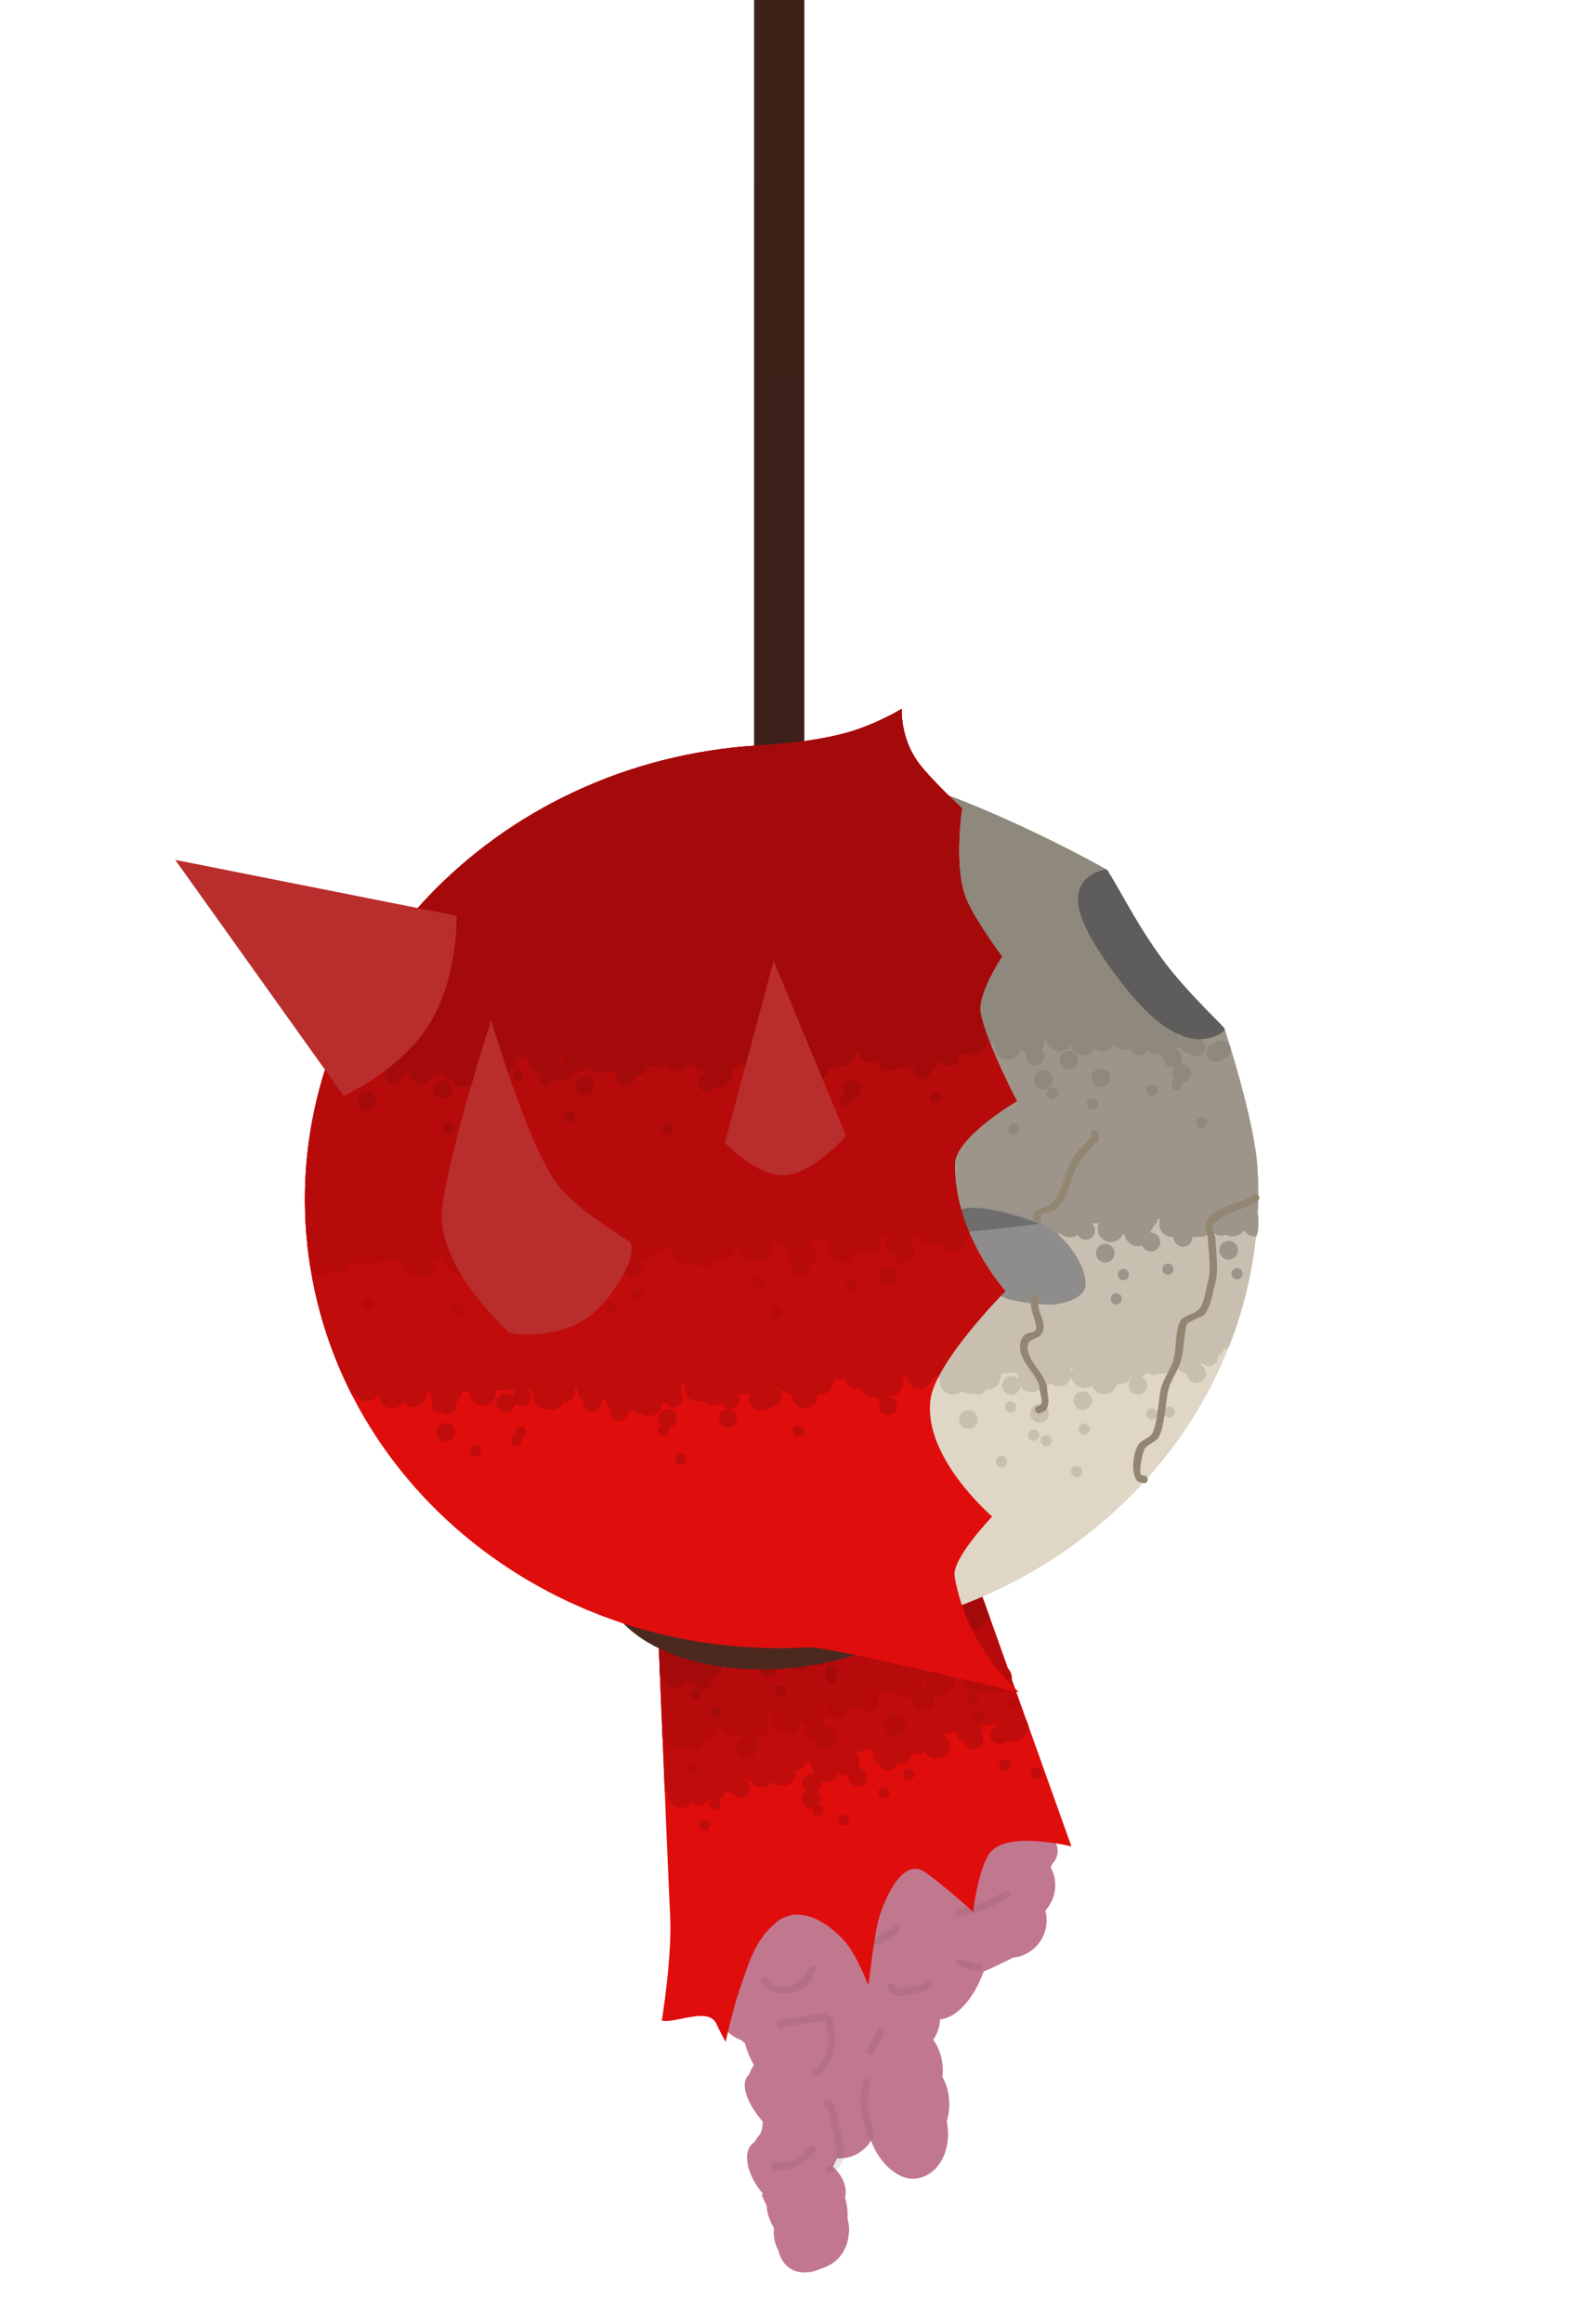 <svg version="1.1" xmlns="http://www.w3.org/2000/svg" xmlns:xlink="http://www.w3.org/1999/xlink" width="213.182" height="310.117" viewBox="0,0,213.182,310.117"><defs><linearGradient x1="318.607" y1="-3.504" x2="318.607" y2="199.271" gradientUnits="userSpaceOnUse" id="color-1"><stop offset="0" stop-color="#3e2119"/><stop offset="1" stop-color="#3a1f18"/></linearGradient></defs><g transform="translate(-214.524,3.504)"><g stroke-miterlimit="10"><g stroke-linecap="butt"><g><g stroke="none" stroke-width="0.5"><path d="M337.141,287.308c-2.649,0.546 -5.311,-2.279 -6.261,-5.011c-0.698,1.128 -1.841,1.977 -3.242,2.266c-0.446,0.092 -0.89,0.121 -1.324,0.094c-0.158,0.376 -0.332,0.747 -0.527,1.103c1.201,1.148 1.968,2.623 1.613,4.138c0.274,0.888 0.39,1.845 0.326,2.775c0.053,0.216 0.101,0.44 0.143,0.673c0.106,0.589 0.093,1.166 -0.018,1.719c-0.208,2.013 -1.634,3.761 -3.664,4.311c-2.289,1.032 -4.921,0.626 -5.707,-2.441c-0.228,-0.421 -0.399,-0.882 -0.501,-1.375c-0.111,-0.54 -0.131,-1.078 -0.07,-1.598c-0.597,-0.994 -0.965,-2.043 -0.973,-2.945l-0.664,-1.455c0.047,-0.071 0.092,-0.144 0.137,-0.219c-1.958,-2.207 -2.993,-5.685 -1.109,-6.859c0.212,-0.394 0.477,-0.758 0.786,-1.082c0.056,-0.202 0.124,-0.4 0.204,-0.592c0.044,-0.327 0.089,-0.653 0.133,-0.98c-0.013,-0.037 -0.025,-0.075 -0.037,-0.112c-1.757,-1.977 -3.259,-4.984 -1.792,-6.277c0.152,-0.445 0.366,-0.865 0.634,-1.248c-0.54,-0.948 -0.969,-1.961 -1.182,-2.892c-0.162,-0.112 -0.317,-0.251 -0.465,-0.419c-1.619,-0.554 -2.911,-1.926 -3.282,-3.723c-0.209,-1.015 -0.095,-2.022 0.273,-2.913c-0.001,0 -0.001,0 -0.002,0c-1.352,0.279 -2.675,-0.591 -2.953,-1.944c-0.038,-0.184 -0.055,-0.368 -0.052,-0.548c-0.677,-0.327 -1.199,-0.954 -1.362,-1.747c-0.279,-1.352 0.591,-2.675 1.944,-2.953c1.166,-0.24 2.309,0.373 2.781,1.414c0.271,-0.822 0.962,-1.48 1.87,-1.667c0.115,-0.024 0.23,-0.039 0.343,-0.047c0.332,-0.656 0.95,-1.161 1.727,-1.321c0.457,-0.094 0.911,-0.057 1.322,0.085c0.267,-0.83 0.961,-1.497 1.876,-1.685c0.115,-0.024 0.229,-0.039 0.343,-0.047c0.107,-0.038 0.219,-0.069 0.334,-0.093c0.322,-0.066 0.643,-0.068 0.949,-0.012c0.333,-0.333 0.765,-0.576 1.261,-0.678c0.319,-0.066 0.636,-0.068 0.938,-0.014c0.256,-0.168 0.548,-0.292 0.867,-0.358c0.241,-0.05 0.48,-0.063 0.714,-0.043c0.348,-0.57 0.923,-0.999 1.628,-1.145c0.424,-0.087 0.845,-0.062 1.232,0.056c0.35,-0.553 0.916,-0.969 1.608,-1.112c0.194,-0.04 0.388,-0.056 0.577,-0.051c0.044,-0.02 0.089,-0.04 0.134,-0.058c0.703,-0.881 1.707,-1.531 2.898,-1.777c0.236,-0.049 0.472,-0.08 0.707,-0.094c0.113,-0.158 0.243,-0.303 0.394,-0.435c1.164,-1.012 2.849,-1.777 4.54,-1.984c0.136,-0.165 0.293,-0.314 0.469,-0.44c0.353,-0.502 0.891,-0.876 1.54,-1.009c0.815,-0.168 1.62,0.082 2.191,0.603c0.214,-0.118 0.45,-0.206 0.702,-0.258c0.534,-0.11 1.064,-0.041 1.526,0.167c0.022,-0.016 0.044,-0.032 0.066,-0.048c0.338,-0.63 0.943,-1.112 1.699,-1.267c0.154,-0.032 0.308,-0.049 0.46,-0.052c0.141,-0.057 0.288,-0.103 0.443,-0.135c0.537,-0.111 1.069,-0.04 1.533,0.17c0.073,0.004 0.145,0.01 0.218,0.017c0.349,-0.415 0.835,-0.72 1.407,-0.838c0.877,-0.181 1.74,0.121 2.316,0.725c0.293,-0.228 0.641,-0.393 1.029,-0.473c1.352,-0.279 2.675,0.591 2.953,1.944c0.175,0.849 -0.103,1.686 -0.669,2.261c-0.059,0.145 -0.131,0.283 -0.215,0.414c0.235,0.427 0.41,0.897 0.514,1.399c0.329,1.594 -0.141,3.166 -1.135,4.304c-0.026,0.038 -0.052,0.075 -0.08,0.111c0.026,0.095 0.048,0.192 0.069,0.29c0.558,2.705 -1.183,5.349 -3.887,5.907c-0.174,0.036 -0.349,0.062 -0.522,0.08c-0.731,0.41 -2.258,1.131 -3.917,1.86c-1.01,2.947 -3.247,6.122 -5.815,6.379c-0.032,0.99 -0.359,1.93 -0.911,2.714c0.997,1.352 1.449,3.234 1.229,4.974c0.978,1.677 1.186,3.995 0.58,5.934c0.681,3.028 -0.539,6.91 -3.84,7.591z" fill="#c1788e"/><path d="M323.559,259.14c0.309,0.393 -0.084,0.702 -0.084,0.702l-0.296,0.201c-0.616,2.8 -5.506,3.621 -6.941,1.231c0,0 -0.251,-0.433 0.182,-0.683c0.433,-0.251 0.683,0.182 0.683,0.182c1.119,2.033 4.679,0.585 5.241,-1.28l0.513,-0.437c0,0 0.393,-0.309 0.702,0.084z" fill-opacity="0.122" fill="#59434a"/><path d="M333.748,253.883c-0.003,-0.146 0.04,-0.427 0.397,-0.501c0.49,-0.101 0.591,0.389 0.591,0.389l-0.134,0.719c-1.411,1.111 -3.396,1.921 -5.165,2.295c0,0 -0.49,0.101 -0.591,-0.389c-0.101,-0.49 0.389,-0.591 0.389,-0.591c1.533,-0.307 3.237,-0.992 4.512,-1.923z" fill-opacity="0.122" fill="#59434a"/><path d="M349.572,249.301c0.101,0.49 -0.389,0.591 -0.389,0.591l-0.243,-0.004c-1.683,1.319 -4.209,2.09 -6.293,2.527c0,0 -0.49,0.101 -0.591,-0.389c-0.101,-0.49 0.389,-0.591 0.389,-0.591c1.927,-0.39 4.327,-1.107 5.876,-2.333l0.66,-0.19c0,0 0.49,-0.101 0.591,0.389z" fill-opacity="0.122" fill="#59434a"/><path d="M345.7,259.037c0.101,0.49 -0.389,0.591 -0.389,0.591l-0.455,0.04c-0.77,-0.205 -1.496,-0.507 -2.263,-0.709c0,0 -0.483,-0.129 -0.354,-0.612c0.129,-0.483 0.612,-0.354 0.612,-0.354c0.767,0.206 1.493,0.504 2.263,0.709l-0.004,-0.053c0,0 0.49,-0.101 0.591,0.389z" fill-opacity="0.122" fill="#59434a"/><path d="M339.021,261.126c0.309,0.393 -0.084,0.702 -0.084,0.702l-0.503,0.379c-1.67,0.367 -4.74,1.693 -5.398,-0.325c0,0 -0.101,-0.49 0.389,-0.591c0.49,-0.101 0.591,0.389 0.591,0.389c-0.067,0.734 3.237,-0.237 3.998,-0.38l0.306,-0.258c0,0 0.393,-0.309 0.702,0.084z" fill-opacity="0.122" fill="#59434a"/><path d="M322.939,273.372c-0.101,-0.49 0.389,-0.591 0.389,-0.591l-0.026,0.089c2.035,-2.025 2.013,-3.931 1.455,-6.653l-0.187,0.039c-1.906,0.393 -3.804,0.549 -5.686,0.937c0,0 -0.49,0.101 -0.591,-0.389c-0.101,-0.49 0.389,-0.591 0.389,-0.591c1.885,-0.389 3.779,-0.544 5.686,-0.937l0.226,-0.047c0,0 0.464,-0.096 0.582,0.35c0,0 0,0.001 0,0.001c0.457,-0.069 0.553,0.395 0.553,0.395c0.633,3.068 0.578,5.31 -1.721,7.602l-0.477,0.182c0,0 -0.49,0.101 -0.591,-0.389z" fill-opacity="0.122" fill="#59434a"/><path d="M324.867,286.145c-0.101,-0.49 0.389,-0.591 0.389,-0.591l0.243,0.004c1.601,-1.223 0.3,-4.019 -0.036,-5.651c-0.099,-0.482 -0.174,-2.245 -0.648,-2.232c0,0 -0.483,-0.129 -0.354,-0.612c0.129,-0.483 0.612,-0.354 0.612,-0.354c1.235,0.459 1.123,1.799 1.37,2.996c0.447,2.166 1.723,4.99 -0.325,6.638l-0.66,0.19c0,0 -0.49,0.101 -0.591,-0.389z" fill-opacity="0.122" fill="#59434a"/><path d="M330.316,273.954c0.496,0.059 0.437,0.556 0.437,0.556l-0.092,0.758c-0.563,2.113 0.193,4.171 0.624,6.261c0,0 0.101,0.49 -0.389,0.591c-0.49,0.101 -0.591,-0.389 -0.591,-0.389c-0.458,-2.223 -1.227,-4.399 -0.627,-6.651l0.081,-0.688c0,0 0.059,-0.496 0.556,-0.437z" fill-opacity="0.122" fill="#59434a"/><path d="M332.289,267.225c0.483,0.129 0.354,0.612 0.354,0.612l-0.159,0.573c-0.38,0.585 -1.061,1.43 -1.18,2.055c0,0 -0.129,0.483 -0.612,0.354c-0.483,-0.129 -0.354,-0.612 -0.354,-0.612c0.234,-0.762 0.775,-1.519 1.234,-2.206l0.106,-0.422c0,0 0.129,-0.483 0.612,-0.354z" fill-opacity="0.122" fill="#59434a"/><path d="M323.296,283.124c0.359,0.348 0.01,0.707 0.01,0.707l-0.676,0.696c-1.207,1.349 -2.894,1.85 -4.698,1.65c0,0 -0.496,-0.059 -0.437,-0.556c0.059,-0.496 0.556,-0.437 0.556,-0.437c1.475,0.19 2.879,-0.228 3.846,-1.337l0.692,-0.713c0,0 0.348,-0.359 0.707,-0.01z" fill-opacity="0.122" fill="#59434a"/></g><path d="M301.767,197.856l36.973,-7.783l18.897,52.934c0,0 -8.47,-2.113 -10.811,0.771c-1.614,1.988 -2.321,7.959 -2.321,7.959c0,0 -4.323,-3.872 -6.421,-5.301c-3.249,-2.213 -5.844,4.574 -6.363,6.982c-0.508,2.359 -1.202,8.148 -1.202,8.148c0,0 -1.543,-4.032 -3.124,-5.844c-2.352,-2.695 -6.202,-5.021 -9.198,-2.565c-2.964,2.43 -3.718,5.702 -4.946,9.161c-0.805,2.267 -1.797,6.784 -1.797,6.784c0,0 -0.755,-1.314 -1.199,-2.349c-1.032,-2.401 -5.383,-0.106 -7.33,-0.487c0,0 1.403,-8.562 1.113,-14.058c-0.29,-5.496 -2.272,-54.35 -2.272,-54.35z" fill="#e00d0d" stroke="#000000" stroke-width="0"/><g fill="#c10c0c"><path d="M301.767,197.856l36.973,-7.783l12.689,35.735l-48.11,9.883l-1.552,-37.834z" stroke="#000000" stroke-width="0"/><path d="M309.289,237.539c-0.055,-0.267 0.039,-0.531 0.226,-0.703c-0.083,-0.014 -0.165,-0.033 -0.245,-0.059c-0.247,0.344 -0.619,0.599 -1.067,0.691c-0.486,0.1 -0.966,-0.012 -1.345,-0.272c-0.247,0.317 -0.603,0.551 -1.027,0.639c-0.947,0.195 -1.872,-0.414 -2.067,-1.361c-0.195,-0.947 0.414,-1.872 1.361,-2.067c0.486,-0.1 0.966,0.012 1.345,0.272c0.247,-0.317 0.603,-0.551 1.027,-0.639c0.304,-0.063 0.605,-0.042 0.881,0.045c0.247,-0.344 0.619,-0.599 1.067,-0.691c0.38,-0.078 0.756,-0.027 1.083,0.123c0.204,-0.544 0.675,-0.975 1.286,-1.101c0.731,-0.151 1.45,0.179 1.829,0.773c-0.056,-0.624 0.365,-1.204 0.993,-1.333c0.253,-0.052 0.504,-0.024 0.726,0.067c0.174,-0.111 0.371,-0.192 0.585,-0.236c0.635,-0.131 1.26,0.1 1.662,0.552c0.246,-0.376 0.636,-0.658 1.111,-0.756c0.296,-0.061 0.59,-0.043 0.86,0.039c0.039,-0.544 0.434,-1.019 0.995,-1.135c0.676,-0.139 1.337,0.296 1.477,0.972c0.139,0.676 -0.296,1.337 -0.972,1.477c-0.097,0.02 -0.194,0.028 -0.289,0.025c0.184,0.94 -0.423,1.856 -1.364,2.05c-0.635,0.131 -1.26,-0.1 -1.662,-0.552c-0.246,0.376 -0.636,0.658 -1.111,0.756c-0.737,0.152 -1.461,-0.184 -1.838,-0.787c-0.368,-0.021 -0.705,-0.205 -0.924,-0.493c0.011,0.064 0.018,0.129 0.022,0.193c0.395,0.143 0.709,0.482 0.8,0.924c0.139,0.676 -0.296,1.337 -0.972,1.477c-0.529,0.109 -1.048,-0.133 -1.316,-0.567c-0.347,0.052 -0.689,-0.002 -0.989,-0.14c-0.174,0.464 -0.541,0.845 -1.024,1.026c0.172,0.104 0.301,0.277 0.345,0.489c0.084,0.406 -0.177,0.802 -0.583,0.886c-0.406,0.084 -0.802,-0.177 -0.886,-0.583z" stroke="none" stroke-width="0.5"/><path d="M323.049,238.375c-0.032,-0.156 -0.013,-0.311 0.045,-0.447c-0.671,0.129 -1.322,-0.304 -1.461,-0.975c-0.109,-0.53 0.134,-1.05 0.57,-1.318c-0.255,-0.177 -0.445,-0.447 -0.512,-0.775c-0.139,-0.676 0.296,-1.337 0.972,-1.477c0.196,-0.04 0.391,-0.033 0.572,0.015c-0.04,-0.098 -0.071,-0.2 -0.093,-0.307c-0.016,-0.076 -0.026,-0.153 -0.032,-0.229c-0.186,-0.171 -0.322,-0.4 -0.377,-0.666c-0.139,-0.676 0.296,-1.337 0.972,-1.477c0.391,-0.081 0.777,0.031 1.06,0.27c0.422,-0.022 0.826,0.11 1.147,0.353c0.169,-0.615 0.668,-1.115 1.335,-1.252c0.947,-0.195 1.872,0.414 2.067,1.361c0.081,0.393 0.023,0.782 -0.139,1.117c0.558,0.025 1.049,0.425 1.166,0.997c0.139,0.676 -0.296,1.337 -0.972,1.477c-0.676,0.139 -1.337,-0.296 -1.477,-0.972c-0.038,-0.185 -0.033,-0.369 0.008,-0.541c-0.496,0.087 -0.982,-0.046 -1.357,-0.329c-0.169,0.615 -0.668,1.115 -1.335,1.252c-0.376,0.078 -0.749,0.028 -1.074,-0.119c0.002,0.007 0.003,0.014 0.005,0.022c0.109,0.53 -0.134,1.05 -0.57,1.318c0.255,0.177 0.445,0.447 0.512,0.775c0.078,0.376 -0.023,0.747 -0.243,1.027c0.326,0.024 0.61,0.261 0.679,0.597c0.084,0.406 -0.177,0.802 -0.583,0.886c-0.406,0.084 -0.802,-0.177 -0.886,-0.583z" stroke="none" stroke-width="0.5"/><path d="M334.487,228.987c0.08,-0.017 0.16,-0.025 0.239,-0.026c0.073,-0.03 0.15,-0.054 0.23,-0.071c0.327,-0.067 0.65,-0.001 0.912,0.163c0.11,-0.291 0.326,-0.536 0.611,-0.678c0.108,-0.703 0.64,-1.297 1.377,-1.449c0.782,-0.161 1.55,0.227 1.903,0.901c0.759,0.058 1.419,0.61 1.58,1.392c0.195,0.947 -0.414,1.872 -1.361,2.067c-0.782,0.161 -1.55,-0.227 -1.903,-0.901c-0.048,-0.004 -0.096,-0.009 -0.144,-0.017c-0.168,0.172 -0.387,0.297 -0.64,0.349c-0.327,0.067 -0.65,0.001 -0.912,-0.163c-0.038,0.102 -0.09,0.198 -0.153,0.287c-0.029,0.554 -0.427,1.04 -0.996,1.158c-0.286,0.059 -0.569,0.015 -0.811,-0.106c-0.101,0.47 -0.469,0.86 -0.97,0.963c-0.58,0.12 -1.15,-0.184 -1.388,-0.7c-0.454,-0.234 -0.803,-0.664 -0.914,-1.203c-0.195,-0.947 0.414,-1.872 1.361,-2.067c0.532,-0.11 1.058,0.035 1.451,0.351c0.149,-0.12 0.329,-0.207 0.529,-0.248z" stroke="none" stroke-width="0.5"/><path d="M345.83,228.537c0.139,0.676 -0.296,1.337 -0.972,1.477c-0.61,0.126 -1.209,-0.217 -1.422,-0.782c-0.573,-0.191 -1.032,-0.674 -1.163,-1.308c-0.195,-0.947 0.414,-1.872 1.361,-2.067c0.947,-0.195 1.872,0.414 2.067,1.361c0.063,0.307 0.042,0.611 -0.048,0.89c0.083,0.127 0.144,0.272 0.177,0.43z" stroke="none" stroke-width="0.5"/><path d="M346.787,228.34c-0.121,-0.587 0.19,-1.162 0.716,-1.395c0.153,-0.64 0.662,-1.166 1.349,-1.307c0.163,-0.034 0.325,-0.043 0.483,-0.032c0.141,-0.073 0.293,-0.128 0.456,-0.162c0.947,-0.195 1.872,0.414 2.067,1.361c0.195,0.947 -0.414,1.872 -1.361,2.067c-0.163,0.034 -0.325,0.043 -0.483,0.032c-0.141,0.073 -0.293,0.128 -0.456,0.162c-0.258,0.053 -0.515,0.047 -0.756,-0.011c-0.151,0.124 -0.334,0.214 -0.539,0.257c-0.676,0.139 -1.337,-0.296 -1.477,-0.972z" stroke="none" stroke-width="0.5"/><path d="M307.895,240.275c-0.084,-0.406 0.177,-0.802 0.583,-0.886c0.406,-0.084 0.802,0.177 0.886,0.583c0.084,0.406 -0.177,0.802 -0.583,0.886c-0.406,0.084 -0.802,-0.177 -0.886,-0.583z" stroke="none" stroke-width="0.5"/><path d="M326.489,239.624c-0.084,-0.406 0.177,-0.802 0.583,-0.886c0.406,-0.084 0.802,0.177 0.886,0.583c0.084,0.406 -0.177,0.802 -0.583,0.886c-0.406,0.084 -0.802,-0.177 -0.886,-0.583z" stroke="none" stroke-width="0.5"/><path d="M331.851,235.948c-0.084,-0.406 0.177,-0.802 0.583,-0.886c0.406,-0.084 0.802,0.177 0.886,0.583c0.084,0.406 -0.177,0.802 -0.583,0.886c-0.406,0.084 -0.802,-0.177 -0.886,-0.583z" stroke="none" stroke-width="0.5"/><path d="M335.152,233.554c-0.084,-0.406 0.177,-0.802 0.583,-0.886c0.406,-0.084 0.802,0.177 0.886,0.583c0.084,0.406 -0.177,0.802 -0.583,0.886c-0.406,0.084 -0.802,-0.177 -0.886,-0.583z" stroke="none" stroke-width="0.5"/><path d="M347.982,232.255c-0.084,-0.406 0.177,-0.802 0.583,-0.886c0.406,-0.084 0.802,0.177 0.886,0.583c0.084,0.406 -0.177,0.802 -0.583,0.886c-0.406,0.084 -0.802,-0.177 -0.886,-0.583z" stroke="none" stroke-width="0.5"/><path d="M352.244,233.335c-0.084,-0.406 0.177,-0.802 0.583,-0.886c0.406,-0.084 0.802,0.177 0.886,0.583c0.084,0.406 -0.177,0.802 -0.583,0.886c-0.406,0.084 -0.802,-0.177 -0.886,-0.583z" stroke="none" stroke-width="0.5"/></g><g fill="#b70b0b"><path d="M301.767,197.856l36.973,-7.783l10.32,28.908l-46.037,9.554l-1.257,-30.678z" stroke="#000000" stroke-width="0"/><path d="M307.431,230.151c-0.463,0.095 -0.92,-0.034 -1.258,-0.312c-0.181,0.104 -0.381,0.182 -0.596,0.226c-1.082,0.223 -2.14,-0.473 -2.363,-1.555c-0.223,-1.082 0.473,-2.14 1.555,-2.363c0.628,-0.129 1.248,0.051 1.701,0.436c0.098,-0.833 0.717,-1.547 1.583,-1.725c1.082,-0.223 2.14,0.473 2.363,1.555c0.223,1.082 -0.473,2.14 -1.555,2.363c-0.08,0.016 -0.159,0.028 -0.238,0.035c-0.055,0.645 -0.526,1.204 -1.192,1.341z" stroke="none" stroke-width="0.5"/><path d="M312.742,230.095c-0.162,-0.783 0.32,-1.55 1.083,-1.752c-0.094,-0.089 -0.179,-0.187 -0.254,-0.294c-0.193,0.119 -0.411,0.207 -0.646,0.256c-1.082,0.223 -2.14,-0.473 -2.363,-1.555c-0.223,-1.082 0.473,-2.14 1.555,-2.363c0.803,-0.166 1.593,0.175 2.038,0.804c0.193,-0.119 0.411,-0.207 0.646,-0.256c1.082,-0.223 2.14,0.473 2.363,1.555c0.223,1.082 -0.473,2.14 -1.555,2.363c-0.068,0.014 -0.136,0.024 -0.203,0.031c0.132,0.173 0.228,0.378 0.275,0.605c0.167,0.811 -0.355,1.605 -1.166,1.772c-0.811,0.167 -1.605,-0.355 -1.772,-1.166z" stroke="none" stroke-width="0.5"/><path d="M326.3,228.157c0.167,0.811 -0.355,1.605 -1.166,1.772c-0.761,0.157 -1.506,-0.293 -1.734,-1.018c-0.701,0.005 -1.332,-0.484 -1.479,-1.197c-0.064,-0.311 -0.027,-0.62 0.089,-0.892c-0.191,-0.078 -0.368,-0.184 -0.526,-0.316c-0.187,0.712 -0.762,1.293 -1.531,1.452c-1.082,0.223 -2.14,-0.473 -2.363,-1.555c-0.223,-1.082 0.473,-2.14 1.555,-2.363c0.62,-0.128 1.232,0.046 1.684,0.422c0.187,-0.712 0.762,-1.293 1.531,-1.452c1.082,-0.223 2.14,0.473 2.363,1.555c0.126,0.612 -0.042,1.216 -0.407,1.665c0.232,0.182 0.411,0.432 0.505,0.729c0.701,-0.005 1.332,0.484 1.479,1.197z" stroke="none" stroke-width="0.5"/><path d="M331.914,223.327c0.167,0.811 -0.355,1.605 -1.166,1.772c-0.59,0.122 -1.17,-0.121 -1.507,-0.574c-0.132,0.059 -0.272,0.105 -0.419,0.136c-0.341,0.07 -0.681,0.049 -0.992,-0.047c-0.058,0.641 -0.528,1.196 -1.191,1.333c-0.811,0.167 -1.605,-0.355 -1.772,-1.166c-0.167,-0.811 0.355,-1.605 1.166,-1.772c0.136,-0.028 0.272,-0.037 0.404,-0.028c-0.147,-1.037 0.537,-2.023 1.577,-2.238c1.026,-0.212 2.031,0.404 2.322,1.391c0.741,-0.055 1.425,0.447 1.579,1.193z" stroke="none" stroke-width="0.5"/><path d="M336.38,223.631c-0.037,-0.18 -0.04,-0.36 -0.014,-0.531c-0.048,0.014 -0.098,0.026 -0.148,0.036c-1.082,0.223 -2.14,-0.473 -2.363,-1.555c-0.223,-1.082 0.473,-2.14 1.555,-2.363c1.082,-0.223 2.14,0.473 2.363,1.555c0.076,0.367 0.045,0.732 -0.07,1.062c0.206,-0.02 0.409,0.003 0.598,0.063c-0.099,-0.176 -0.172,-0.369 -0.215,-0.577c-0.223,-1.082 0.473,-2.14 1.555,-2.363c1.082,-0.223 2.14,0.473 2.363,1.555c0.223,1.082 -0.473,2.14 -1.555,2.363c-0.426,0.088 -0.849,0.033 -1.218,-0.132c0.038,0.089 0.067,0.183 0.087,0.281c0.167,0.811 -0.355,1.605 -1.166,1.772c-0.811,0.167 -1.605,-0.355 -1.772,-1.166z" stroke="none" stroke-width="0.5"/><path d="M347.28,218.607c1.082,-0.223 2.14,0.473 2.363,1.555c0.223,1.082 -0.473,2.14 -1.555,2.363c-0.668,0.138 -1.327,-0.075 -1.786,-0.513c-0.253,0.223 -0.565,0.385 -0.919,0.458c-1.082,0.223 -2.14,-0.473 -2.363,-1.555c-0.223,-1.082 0.473,-2.14 1.555,-2.363c0.668,-0.138 1.327,0.075 1.786,0.513c0.253,-0.223 0.565,-0.385 0.919,-0.458z" stroke="none" stroke-width="0.5"/><path d="M332.544,226.992c-0.167,-0.811 0.355,-1.605 1.166,-1.772c0.811,-0.167 1.605,0.355 1.772,1.166c0.167,0.811 -0.355,1.605 -1.166,1.772c-0.811,0.167 -1.605,-0.355 -1.772,-1.166z" stroke="none" stroke-width="0.5"/><path d="M306.228,232.784c-0.084,-0.406 0.177,-0.802 0.583,-0.886c0.406,-0.084 0.802,0.177 0.886,0.583c0.084,0.406 -0.177,0.802 -0.583,0.886c-0.406,0.084 -0.802,-0.177 -0.886,-0.583z" stroke="none" stroke-width="0.5"/><path d="M349.202,223.925c-0.084,-0.406 0.177,-0.802 0.583,-0.886c0.406,-0.084 0.802,0.177 0.886,0.583c0.084,0.406 -0.177,0.802 -0.583,0.886c-0.406,0.084 -0.802,-0.177 -0.886,-0.583z" stroke="none" stroke-width="0.5"/><path d="M344.464,225.881c-0.084,-0.406 0.177,-0.802 0.583,-0.886c0.406,-0.084 0.802,0.177 0.886,0.583c0.084,0.406 -0.177,0.802 -0.583,0.886c-0.406,0.084 -0.802,-0.177 -0.886,-0.583z" stroke="none" stroke-width="0.5"/><path d="M343.721,223.464c-0.084,-0.406 0.177,-0.802 0.583,-0.886c0.406,-0.084 0.802,0.177 0.886,0.583c0.084,0.406 -0.177,0.802 -0.583,0.886c-0.406,0.084 -0.802,-0.177 -0.886,-0.583z" stroke="none" stroke-width="0.5"/></g><g fill="#a50a0a"><path d="M301.767,197.856l36.973,-7.783l8.041,22.524l-44.095,7.758l-0.919,-22.499z" stroke="#000000" stroke-width="0"/><path d="M307.221,221.074c-0.007,-0.034 -0.012,-0.067 -0.017,-0.101c-0.128,0.062 -0.267,0.11 -0.413,0.14c-0.209,0.043 -0.417,0.047 -0.617,0.017c-0.247,0.347 -0.621,0.606 -1.072,0.699c-0.947,0.195 -1.872,-0.414 -2.067,-1.361c-0.195,-0.947 0.414,-1.872 1.361,-2.067c0.209,-0.043 0.417,-0.047 0.617,-0.017c0.247,-0.347 0.621,-0.606 1.072,-0.699c0.599,-0.123 1.189,0.075 1.591,0.477c0.182,-0.59 0.672,-1.066 1.32,-1.2c0.947,-0.195 1.872,0.414 2.067,1.361c0.195,0.947 -0.414,1.872 -1.361,2.067c-0.026,0.005 -0.053,0.01 -0.079,0.014c0.019,0.053 0.034,0.108 0.046,0.164c0.139,0.676 -0.296,1.337 -0.972,1.477c-0.676,0.139 -1.337,-0.296 -1.477,-0.972z" stroke="none" stroke-width="0.5"/><path d="M315.934,219.4c-0.012,-0.056 -0.019,-0.112 -0.023,-0.168c-0.422,-0.073 -0.803,-0.299 -1.069,-0.631c-0.247,0.351 -0.624,0.613 -1.078,0.707c-0.947,0.195 -1.872,-0.414 -2.067,-1.361c-0.195,-0.947 0.414,-1.872 1.361,-2.067c0.666,-0.137 1.321,0.123 1.72,0.62c0.247,-0.351 0.624,-0.613 1.078,-0.707c0.947,-0.195 1.872,0.414 2.067,1.361c0.068,0.331 0.038,0.659 -0.07,0.954c0.264,0.176 0.461,0.452 0.53,0.787c0.139,0.676 -0.296,1.337 -0.972,1.477c-0.676,0.139 -1.337,-0.296 -1.477,-0.972z" stroke="none" stroke-width="0.5"/><path d="M324.72,215.455c0.063,-0.013 0.126,-0.021 0.189,-0.024c-0.039,-0.845 0.541,-1.616 1.395,-1.792c0.556,-0.115 1.104,0.048 1.502,0.393c0.728,0.086 1.352,0.627 1.509,1.385c0.195,0.947 -0.414,1.872 -1.361,2.067c-0.556,0.115 -1.104,-0.048 -1.502,-0.393c-0.096,-0.011 -0.19,-0.03 -0.281,-0.057c-0.127,0.427 -0.479,0.773 -0.946,0.869c-0.06,0.012 -0.12,0.02 -0.18,0.024c-0.106,0.463 -0.472,0.845 -0.967,0.947c-0.441,0.091 -0.876,-0.063 -1.163,-0.368c-0.156,0.285 -0.391,0.525 -0.681,0.687c-0.162,0.15 -0.365,0.259 -0.597,0.307c-0.406,0.084 -0.807,-0.04 -1.092,-0.298c-0.437,-0.238 -0.77,-0.659 -0.878,-1.184c-0.195,-0.947 0.414,-1.872 1.361,-2.067c0.764,-0.158 1.514,0.209 1.878,0.854c0.171,-0.187 0.401,-0.323 0.668,-0.379c0.06,-0.012 0.12,-0.02 0.18,-0.024c0.106,-0.463 0.472,-0.845 0.967,-0.947z" stroke="none" stroke-width="0.5"/><path d="M344.272,210.547c0.947,-0.195 1.872,0.414 2.067,1.361c0.195,0.947 -0.414,1.872 -1.361,2.067c-0.163,0.034 -0.325,0.043 -0.483,0.032c-0.141,0.073 -0.293,0.128 -0.456,0.162c-0.947,0.195 -1.872,-0.414 -2.067,-1.361c-0.195,-0.947 0.414,-1.872 1.361,-2.067c0.163,-0.034 0.325,-0.043 0.483,-0.032c0.141,-0.073 0.293,-0.128 0.456,-0.162z" stroke="none" stroke-width="0.5"/><path d="M332.684,214.303c0.016,-0.003 0.033,-0.006 0.049,-0.009c-0.006,-0.022 -0.011,-0.045 -0.015,-0.068c-0.195,-0.947 0.414,-1.872 1.361,-2.067c0.185,-0.038 0.37,-0.046 0.548,-0.026c0.239,-0.258 0.559,-0.447 0.93,-0.524c0.947,-0.195 1.872,0.414 2.067,1.361c0.195,0.947 -0.414,1.872 -1.361,2.067c-0.185,0.038 -0.37,0.046 -0.548,0.026c-0.239,0.258 -0.559,0.447 -0.93,0.524c-0.203,0.042 -0.406,0.047 -0.6,0.019c-0.034,0.549 -0.431,1.03 -0.995,1.146c-0.407,0.084 -0.808,-0.04 -1.093,-0.299c-0.099,0.473 -0.468,0.866 -0.972,0.97c-0.676,0.139 -1.337,-0.296 -1.477,-0.972c-0.139,-0.676 0.296,-1.337 0.972,-1.477c0.407,-0.084 0.808,0.04 1.093,0.299c0.099,-0.473 0.468,-0.866 0.972,-0.97z" stroke="none" stroke-width="0.5"/><path d="M339.448,215.899c-0.139,-0.676 0.296,-1.337 0.972,-1.477c0.676,-0.139 1.337,0.296 1.477,0.972c0.139,0.676 -0.296,1.337 -0.972,1.477c-0.676,0.139 -1.337,-0.296 -1.477,-0.972z" stroke="none" stroke-width="0.5"/><path d="M309.452,225.265c-0.084,-0.406 0.177,-0.802 0.583,-0.886c0.406,-0.084 0.802,0.177 0.886,0.583c0.084,0.406 -0.177,0.802 -0.583,0.886c-0.406,0.084 -0.802,-0.177 -0.886,-0.583z" stroke="none" stroke-width="0.5"/><path d="M306.758,222.883c-0.084,-0.406 0.177,-0.802 0.583,-0.886c0.406,-0.084 0.802,0.177 0.886,0.583c0.084,0.406 -0.177,0.802 -0.583,0.886c-0.406,0.084 -0.802,-0.177 -0.886,-0.583z" stroke="none" stroke-width="0.5"/><path d="M318.04,222.393c-0.084,-0.406 0.177,-0.802 0.583,-0.886c0.406,-0.084 0.802,0.177 0.886,0.583c0.084,0.406 -0.177,0.802 -0.583,0.886c-0.406,0.084 -0.802,-0.177 -0.886,-0.583z" stroke="none" stroke-width="0.5"/><path d="M324.819,219.649c-0.084,-0.406 0.177,-0.802 0.583,-0.886c0.406,-0.084 0.802,0.177 0.886,0.583c0.044,0.213 -0.007,0.424 -0.125,0.588c0.099,0.1 0.17,0.228 0.201,0.376c0.084,0.406 -0.177,0.802 -0.583,0.886c-0.406,0.084 -0.802,-0.177 -0.886,-0.583c-0.044,-0.213 0.007,-0.424 0.125,-0.588c-0.099,-0.1 -0.17,-0.228 -0.201,-0.376z" stroke="none" stroke-width="0.5"/><path d="M334.896,218.061c-0.084,-0.406 0.177,-0.802 0.583,-0.886c0.406,-0.084 0.802,0.177 0.886,0.583c0.084,0.406 -0.177,0.802 -0.583,0.886c-0.406,0.084 -0.802,-0.177 -0.886,-0.583z" stroke="none" stroke-width="0.5"/><path d="M337.224,218.071c-0.084,-0.406 0.177,-0.802 0.583,-0.886c0.406,-0.084 0.802,0.177 0.886,0.583c0.084,0.406 -0.177,0.802 -0.583,0.886c-0.406,0.084 -0.802,-0.177 -0.886,-0.583z" stroke="none" stroke-width="0.5"/></g></g><path d="M348.396,196.569c1.862,9.033 -8.648,18.834 -23.474,21.89c-14.827,3.057 -28.356,-1.788 -30.218,-10.821c-1.862,-9.033 8.648,-18.834 23.474,-21.89c14.827,-3.057 28.356,1.788 30.218,10.821z" fill="#4c291f" stroke="none" stroke-width="0"/></g><path d="M315.252,199.271v-202.775h6.709v202.775z" fill="url(#color-1)" stroke="none" stroke-width="0" stroke-linecap="butt"/><path d="M214.524,306.613v-267.725h213.182v267.725z" fill="none" stroke="none" stroke-width="0" stroke-linecap="butt"/><path d="" fill="none" stroke="#000000" stroke-width="2" stroke-linecap="round"/><g stroke-linecap="butt"><path d="M257.256,159.788c-1.867,-32.464 24.655,-60.394 59.24,-62.383c17.642,-1.015 45.989,15.281 45.989,15.281c0,0 3.266,6.969 6.183,10.917c2.917,3.949 9.384,10.153 9.384,10.153c0,0 4.062,12.171 4.445,18.827c1.867,32.464 -24.655,60.394 -59.24,62.383c-34.584,1.989 -64.134,-22.715 -66.002,-55.179z" fill="#e0d6c6" stroke="#000000" stroke-width="0"/><path d="M257.256,159.788c-1.867,-32.464 24.655,-60.394 59.24,-62.383c17.642,-1.015 45.989,15.281 45.989,15.281c0,0 3.266,6.969 6.183,10.917c2.917,3.949 9.384,10.153 9.384,10.153c0,0 4.062,12.171 4.445,18.827c0.479,8.329 -0.91,16.359 -3.825,23.729c-1.05,2.654 -113.373,9.416 -114.742,6.892c-3.831,-7.059 -6.188,-14.976 -6.674,-23.418z" fill="#c8bfb0" stroke="#000000" stroke-width="0"/><path d="M360.789,160.689c0.04,0.689 -0.487,1.28 -1.176,1.32c-0.494,0.028 -0.938,-0.235 -1.164,-0.64c-0.26,0.186 -0.574,0.303 -0.917,0.323c-0.538,0.031 -1.033,-0.184 -1.375,-0.548c-0.254,0.175 -0.558,0.284 -0.889,0.303c-0.965,0.056 -1.792,-0.682 -1.848,-1.647c-0.056,-0.965 0.682,-1.792 1.647,-1.848c0.538,-0.031 1.033,0.184 1.375,0.548c0.214,-0.147 0.464,-0.248 0.735,-0.288c0.285,-0.255 0.655,-0.419 1.067,-0.443c0.965,-0.056 1.792,0.682 1.848,1.647c0.004,0.075 0.004,0.149 -0.001,0.221c0.392,0.192 0.672,0.584 0.699,1.051z" fill="#9d958a" stroke="none" stroke-width="0.5"/><path d="M257.256,159.788c-1.867,-32.464 24.655,-60.394 59.24,-62.383c17.642,-1.015 45.989,15.281 45.989,15.281c0,0 3.266,6.969 6.183,10.917c2.917,3.949 9.384,10.153 9.384,10.153c0,0 4.062,12.171 4.445,18.827c0.107,1.861 0.121,3.707 0.045,5.535c-0.035,0.853 -124.619,7.706 -124.772,6.678c-0.244,-1.647 -0.417,-3.318 -0.514,-5.01z" fill="#9d958a" stroke="#000000" stroke-width="0"/><path d="M260.153,138.578c7.726,-22.624 29.629,-39.636 56.342,-41.173c17.642,-1.015 45.989,15.281 45.989,15.281c0,0 3.266,6.969 6.183,10.917c2.917,3.949 9.384,10.153 9.384,10.153c0,0 -119.101,8.341 -117.899,4.821z" fill="#8e887d" stroke="#000000" stroke-width="0"/><path d="M360.712,147.388c0.499,-0.029 0.528,0.47 0.528,0.47l-0.017,1.014c-0.512,0.342 -0.963,0.792 -1.315,1.297c-2.428,2.061 -2.113,5.374 -4.061,7.542c-1.039,1.155 -2.842,0.023 -2.186,2.088c0,0 0.149,0.477 -0.328,0.626c-0.477,0.149 -0.626,-0.328 -0.626,-0.328c-0.882,-2.873 1.24,-1.729 2.394,-3.051c1.912,-2.19 1.579,-5.462 4.072,-7.553c0.313,-0.434 0.683,-0.879 1.172,-1.096l-0.103,-0.481c0,0 -0.029,-0.499 0.47,-0.528z" fill="#928673" stroke="none" stroke-width="0.5"/><path d="M355.279,170.663c-2.612,0.101 -5.91,-0.629 -6.35,-0.826c-3.668,-1.649 -9.532,-6.184 -8.242,-9.877c1.291,-3.693 6.875,-2.313 12.343,-0.402c3.343,1.169 6.808,5.837 6.47,8.681c-0.214,1.808 -3.638,2.402 -4.222,2.424z" fill="#8f8d8b" stroke="none" stroke-width="0"/><path d="M340.508,161.182c-0.016,-0.414 0.04,-0.823 0.18,-1.223c1.291,-3.693 7.208,-2.016 12.676,-0.105c0.183,0.064 -12.846,1.566 -12.855,1.328z" fill="#706e6d" stroke="none" stroke-width="0"/><path d="M351.519,137.594c-0.01,-0.174 0.016,-0.341 0.071,-0.495c-0.294,-0.125 -0.547,-0.328 -0.733,-0.585c-0.129,0.792 -0.793,1.416 -1.627,1.464c-0.965,0.056 -1.792,-0.682 -1.848,-1.647c-0.056,-0.965 0.682,-1.792 1.647,-1.848c0.618,-0.036 1.18,0.254 1.518,0.721c0.129,-0.792 0.793,-1.416 1.627,-1.464c0.965,-0.056 1.792,0.682 1.848,1.647c0.027,0.462 -0.128,0.892 -0.403,1.221c0.227,0.212 0.376,0.508 0.396,0.842c0.04,0.689 -0.487,1.28 -1.176,1.32c-0.689,0.04 -1.28,-0.487 -1.32,-1.176z" fill="#8e887d" stroke="none" stroke-width="0.5"/><path d="M356.047,138.084c-0.04,-0.689 0.487,-1.28 1.176,-1.32c0.689,-0.04 1.28,0.487 1.32,1.176c0.04,0.689 -0.487,1.28 -1.176,1.32c-0.689,0.04 -1.28,-0.487 -1.32,-1.176z" fill="#8e887d" stroke="none" stroke-width="0.5"/><path d="M352.636,140.718c-0.04,-0.689 0.487,-1.28 1.176,-1.32c0.689,-0.04 1.28,0.487 1.32,1.176c0.04,0.689 -0.487,1.28 -1.176,1.32c-0.689,0.04 -1.28,-0.487 -1.32,-1.176z" fill="#8e887d" stroke="none" stroke-width="0.5"/><path d="M360.31,140.464c-0.04,-0.689 0.487,-1.28 1.176,-1.32c0.689,-0.04 1.28,0.487 1.32,1.176c0.04,0.689 -0.487,1.28 -1.176,1.32c-0.689,0.04 -1.28,-0.487 -1.32,-1.176z" fill="#8e887d" stroke="none" stroke-width="0.5"/><path d="M370.988,141.35c-0.019,-0.335 0.184,-0.631 0.482,-0.744c-0.184,-0.204 -0.303,-0.47 -0.32,-0.765c-0.018,-0.314 0.082,-0.608 0.261,-0.839c-0.059,0.012 -0.119,0.02 -0.181,0.024c-0.689,0.04 -1.28,-0.487 -1.32,-1.176c-0.006,-0.096 -0,-0.19 0.015,-0.281c-0.27,-0.046 -0.513,-0.18 -0.696,-0.373c-0.055,0.008 -0.111,0.014 -0.167,0.018c-0.469,0.027 -0.906,-0.134 -1.238,-0.417c-0.205,0.344 -0.572,0.583 -1.002,0.607c-0.582,0.033 -1.094,-0.337 -1.263,-0.869c-0.199,0.095 -0.419,0.153 -0.652,0.167c-0.634,0.036 -1.208,-0.269 -1.544,-0.757c-0.277,0.523 -0.813,0.893 -1.447,0.929c-0.439,0.025 -0.849,-0.113 -1.171,-0.363c-0.283,0.501 -0.807,0.852 -1.424,0.887c-0.813,0.047 -1.529,-0.47 -1.767,-1.211c-0.065,0.003 -0.13,0.003 -0.193,-0c-0.299,0.37 -0.748,0.617 -1.26,0.647c-0.965,0.056 -1.792,-0.682 -1.848,-1.647c-0.056,-0.965 0.682,-1.792 1.647,-1.848c0.068,-0.004 0.136,-0.004 0.203,-0c0.299,-0.37 0.748,-0.617 1.26,-0.647c0.813,-0.047 1.529,0.47 1.767,1.211c0.435,-0.023 0.842,0.116 1.162,0.363c0.283,-0.501 0.807,-0.852 1.424,-0.887c0.634,-0.036 1.208,0.269 1.544,0.757c0.254,-0.48 0.727,-0.831 1.293,-0.913c0.285,-0.255 0.655,-0.419 1.067,-0.443c0.522,-0.03 1.004,0.172 1.345,0.517c0.289,-0.27 0.67,-0.445 1.096,-0.47c0.77,-0.044 1.452,0.416 1.724,1.094c0.242,0.129 0.45,0.313 0.608,0.537c0.166,-0.098 0.358,-0.16 0.564,-0.171c0.578,-0.033 1.087,0.332 1.26,0.857c0.205,-0.346 0.573,-0.588 1.005,-0.613c0.437,-0.025 0.835,0.178 1.078,0.505c0.641,0.019 1.171,0.526 1.209,1.178c0.04,0.689 -0.487,1.28 -1.176,1.32c-0.437,0.025 -0.835,-0.178 -1.078,-0.505c-0.532,-0.016 -0.988,-0.367 -1.149,-0.859c-0.112,0.189 -0.272,0.346 -0.464,0.455c0.426,0.179 0.736,0.589 0.764,1.081c0.018,0.314 -0.082,0.608 -0.261,0.839c0.059,-0.012 0.119,-0.02 0.181,-0.024c0.689,-0.04 1.28,0.487 1.32,1.176c0.04,0.689 -0.487,1.28 -1.176,1.32c-0.014,0.001 -0.027,0.001 -0.041,0.002c0.032,0.076 0.051,0.159 0.056,0.246c0.024,0.414 -0.292,0.768 -0.706,0.792c-0.414,0.024 -0.768,-0.292 -0.792,-0.706z" fill="#8e887d" stroke="none" stroke-width="0.5"/><path d="M377.586,135.405c0.689,-0.04 1.28,0.487 1.32,1.176c0.037,0.638 -0.412,1.191 -1.025,1.302c-0.213,0.249 -0.524,0.414 -0.878,0.435c-0.689,0.04 -1.28,-0.487 -1.32,-1.176c-0.037,-0.638 0.412,-1.191 1.025,-1.302c0.213,-0.249 0.524,-0.414 0.878,-0.435z" fill="#8e887d" stroke="none" stroke-width="0.5"/><path d="M349.202,147.291c-0.024,-0.414 0.292,-0.768 0.706,-0.792c0.414,-0.024 0.768,0.292 0.792,0.706c0.024,0.414 -0.292,0.768 -0.706,0.792c-0.414,0.024 -0.768,-0.292 -0.792,-0.706z" fill="#8e887d" stroke="none" stroke-width="0.5"/><path d="M354.364,142.494c-0.024,-0.414 0.292,-0.768 0.706,-0.792c0.414,-0.024 0.768,0.292 0.792,0.706c0.024,0.414 -0.292,0.768 -0.706,0.792c-0.414,0.024 -0.768,-0.292 -0.792,-0.706z" fill="#8e887d" stroke="none" stroke-width="0.5"/><path d="M359.694,143.875c-0.024,-0.414 0.292,-0.768 0.706,-0.792c0.414,-0.024 0.768,0.292 0.792,0.706c0.024,0.414 -0.292,0.768 -0.706,0.792c-0.414,0.024 -0.768,-0.292 -0.792,-0.706z" fill="#8e887d" stroke="none" stroke-width="0.5"/><path d="M367.656,142.104c-0.024,-0.414 0.292,-0.768 0.706,-0.792c0.414,-0.024 0.768,0.292 0.792,0.706c0.024,0.414 -0.292,0.768 -0.706,0.792c-0.414,0.024 -0.768,-0.292 -0.792,-0.706z" fill="#8e887d" stroke="none" stroke-width="0.5"/><path d="M374.28,146.411c-0.024,-0.414 0.292,-0.768 0.706,-0.792c0.414,-0.024 0.768,0.292 0.792,0.706c0.024,0.414 -0.292,0.768 -0.706,0.792c-0.414,0.024 -0.768,-0.292 -0.792,-0.706z" fill="#8e887d" stroke="none" stroke-width="0.5"/><path d="M378.107,133.952c-0.256,0.354 -0.475,0.548 -1.11,0.817c-4.951,2.096 -9.966,-3.296 -13.909,-8.723c-3.943,-5.427 -6.937,-11.059 -1.986,-13.155c0.487,-0.206 0.641,-0.219 1.092,-0.295c0.564,-0.095 3.386,6.209 7.462,11.78c3.656,4.997 8.65,9.302 8.452,9.576z" fill="#5e5d5b" stroke="none" stroke-width="0"/><path d="M371.287,161.773c-0.002,-0.042 -0.003,-0.083 -0.001,-0.124c-0.022,0.002 -0.044,0.004 -0.066,0.005c-0.965,0.056 -1.792,-0.682 -1.848,-1.647c-0.056,-0.965 0.682,-1.792 1.647,-1.848c0.377,-0.022 0.732,0.077 1.029,0.264c0.298,-0.333 0.722,-0.552 1.203,-0.58c0.43,-0.025 0.832,0.108 1.151,0.348c0.117,-0.032 0.239,-0.053 0.365,-0.06c0.574,-0.033 1.099,0.214 1.442,0.624c0.294,-0.446 0.787,-0.752 1.361,-0.785c0.347,-0.02 0.677,0.063 0.959,0.222c0.129,-0.051 0.266,-0.088 0.409,-0.107c0.212,-0.673 0.823,-1.178 1.569,-1.221c0.817,-0.047 1.536,0.475 1.77,1.222c0.529,0.029 0.384,3.472 0.001,3.494c-0.675,0.039 -1.283,-0.31 -1.606,-0.854c-0.289,0.475 -0.799,0.805 -1.396,0.839c-0.347,0.02 -0.677,-0.063 -0.959,-0.222c-0.17,0.068 -0.354,0.11 -0.547,0.121c-0.574,0.033 -1.099,-0.214 -1.442,-0.624c-0.294,0.446 -0.787,0.752 -1.361,0.785c-0.128,0.007 -0.254,0.001 -0.376,-0.019c-0.119,0.033 -0.243,0.054 -0.372,0.062c-0.15,0.009 -0.297,-0.002 -0.437,-0.029c0.034,0.685 -0.491,1.27 -1.177,1.309c-0.689,0.04 -1.28,-0.487 -1.32,-1.176z" fill="#9d958a" stroke="none" stroke-width="0.5"/><path d="M367.816,157.908c0.689,-0.04 1.28,0.487 1.32,1.176c0.025,0.439 -0.18,0.839 -0.51,1.081c-0.086,0.243 -0.224,0.463 -0.402,0.644c0.011,0.066 0.019,0.133 0.023,0.201c0.001,0.021 0.002,0.041 0.002,0.062c0.661,-0.005 1.217,0.51 1.256,1.178c0.04,0.689 -0.487,1.28 -1.176,1.32c-0.561,0.032 -1.056,-0.31 -1.243,-0.81c-0.153,0.054 -0.316,0.088 -0.486,0.098c-0.944,0.054 -1.755,-0.649 -1.843,-1.583c-0.083,0.002 -0.165,-0.002 -0.246,-0.012c-0.255,0.587 -0.823,1.012 -1.506,1.051c-0.965,0.056 -1.792,-0.682 -1.848,-1.647c-0.056,-0.965 0.682,-1.792 1.647,-1.848c0.105,-0.006 0.209,-0.003 0.31,0.009c0.255,-0.587 0.823,-1.012 1.506,-1.051c0.384,-0.022 0.747,0.082 1.047,0.275c0.276,-0.227 0.625,-0.371 1.009,-0.393c0.374,-0.022 0.727,0.076 1.023,0.26c0.038,-0.006 0.077,-0.01 0.116,-0.012z" fill="#9d958a" stroke="none" stroke-width="0.5"/><path d="M360.906,163.87c-0.04,-0.689 0.487,-1.28 1.176,-1.32c0.689,-0.04 1.28,0.487 1.32,1.176c0.04,0.689 -0.487,1.28 -1.176,1.32c-0.689,0.04 -1.28,-0.487 -1.32,-1.176z" fill="#9d958a" stroke="none" stroke-width="0.5"/><path d="M377.386,163.485c-0.04,-0.689 0.487,-1.28 1.176,-1.32c0.689,-0.04 1.28,0.487 1.32,1.176c0.04,0.689 -0.487,1.28 -1.176,1.32c-0.689,0.04 -1.28,-0.487 -1.32,-1.176z" fill="#9d958a" stroke="none" stroke-width="0.5"/><path d="M362.881,169.945c-0.024,-0.414 0.292,-0.768 0.706,-0.792c0.414,-0.024 0.768,0.292 0.792,0.706c0.024,0.414 -0.292,0.768 -0.706,0.792c-0.414,0.024 -0.768,-0.292 -0.792,-0.706z" fill="#9d958a" stroke="none" stroke-width="0.5"/><path d="M363.82,166.703c-0.024,-0.414 0.292,-0.768 0.706,-0.792c0.414,-0.024 0.768,0.292 0.792,0.706c0.024,0.414 -0.292,0.768 -0.706,0.792c-0.414,0.024 -0.768,-0.292 -0.792,-0.706z" fill="#9d958a" stroke="none" stroke-width="0.5"/><path d="M369.78,165.985c-0.024,-0.414 0.292,-0.768 0.706,-0.792c0.414,-0.024 0.768,0.292 0.792,0.706c0.024,0.414 -0.292,0.768 -0.706,0.792c-0.414,0.024 -0.768,-0.292 -0.792,-0.706z" fill="#9d958a" stroke="none" stroke-width="0.5"/><path d="M379.003,166.58c-0.024,-0.414 0.292,-0.768 0.706,-0.792c0.414,-0.024 0.768,0.292 0.792,0.706c0.024,0.414 -0.292,0.768 -0.706,0.792c-0.414,0.024 -0.768,-0.292 -0.792,-0.706z" fill="#9d958a" stroke="none" stroke-width="0.5"/><path d="M365.283,181.504c-0.026,-0.444 0.184,-0.847 0.52,-1.088c-0.056,-0.014 -0.111,-0.032 -0.165,-0.051c-0.28,0.512 -0.81,0.872 -1.436,0.908c-0.169,0.01 -0.335,-0.005 -0.492,-0.041c-0.157,0.756 -0.805,1.344 -1.613,1.39c-0.779,0.045 -1.468,-0.427 -1.734,-1.118c-0.258,0.181 -0.567,0.295 -0.905,0.314c-0.917,0.053 -1.709,-0.61 -1.834,-1.504c-0.191,0.708 -0.817,1.247 -1.59,1.291c-0.48,0.028 -0.926,-0.141 -1.259,-0.436c-0.292,0.402 -0.751,0.677 -1.282,0.718c-0.289,0.272 -0.672,0.448 -1.099,0.473c-0.632,0.036 -1.205,-0.268 -1.541,-0.753c-0.074,0.586 -0.557,1.055 -1.168,1.09c-0.689,0.04 -1.28,-0.487 -1.32,-1.176c-0.04,-0.689 0.487,-1.28 1.176,-1.32c0.395,-0.023 0.757,0.14 1.002,0.413c-0,-0.127 0.013,-0.252 0.039,-0.372c-0.227,-0.277 -0.372,-0.625 -0.394,-1.01c-0.051,-0.893 0.577,-1.669 1.436,-1.823c0.126,-0.795 0.792,-1.423 1.628,-1.471c0.965,-0.056 1.792,0.682 1.848,1.647c0.017,0.294 -0.04,0.576 -0.155,0.827c0.254,-0.174 0.558,-0.284 0.888,-0.303c0.917,-0.053 1.709,0.61 1.834,1.504c0.191,-0.708 0.817,-1.247 1.59,-1.291c0.179,-0.01 0.354,0.007 0.52,0.048c0.269,-0.55 0.818,-0.943 1.473,-0.981c0.374,-0.022 0.728,0.076 1.024,0.261c0.112,-0.811 0.785,-1.456 1.633,-1.505c0.716,-0.041 1.357,0.355 1.662,0.956c0.176,-0.073 0.367,-0.118 0.568,-0.13c0.411,-0.024 0.797,0.096 1.109,0.317c0.297,-0.416 0.773,-0.698 1.323,-0.73c0.678,-0.039 1.289,0.314 1.611,0.862c0.265,0.057 0.5,0.198 0.675,0.396c-0.01,-0.059 -0.016,-0.12 -0.02,-0.181c-0.056,-0.965 0.682,-1.792 1.647,-1.848c0.241,-0.014 0.474,0.022 0.688,0.098c0.369,0.132 0.683,0.385 0.892,0.713c0.303,0.147 0.559,0.378 0.735,0.666c0.019,-0.067 0.044,-0.131 0.073,-0.193c-0.171,-0.253 -0.278,-0.553 -0.297,-0.88c-0.056,-0.965 0.682,-1.792 1.647,-1.848c0.965,-0.056 1.792,0.682 1.848,1.647c0.038,0.661 -0.296,1.257 -0.82,1.585c0.019,0.673 -0.501,1.244 -1.178,1.283c-0.412,0.024 -0.789,-0.155 -1.034,-0.449c-0.017,0.13 -0.049,0.256 -0.094,0.375c0.372,0.198 0.635,0.58 0.661,1.032c0.04,0.689 -0.487,1.28 -1.176,1.32c-0.689,0.04 -1.28,-0.487 -1.32,-1.176c-0.001,-0.015 -0.001,-0.03 -0.002,-0.046c-0.536,-0.06 -1.004,-0.364 -1.283,-0.803c-0.261,-0.126 -0.488,-0.316 -0.658,-0.55c0,0.003 0,0.007 0.001,0.01c0.04,0.689 -0.487,1.28 -1.176,1.32c-0.161,0.009 -0.317,-0.012 -0.461,-0.06c-0.225,0.127 -0.482,0.206 -0.757,0.221c-0.411,0.024 -0.797,-0.096 -1.109,-0.317c-0.164,0.229 -0.382,0.418 -0.637,0.546c0.421,0.181 0.725,0.588 0.753,1.077c0.04,0.689 -0.487,1.28 -1.176,1.32c-0.689,0.04 -1.28,-0.487 -1.32,-1.176z" fill="#c8bfb0" stroke="none" stroke-width="0.5"/><path d="M345.182,182.684c-0.251,0.014 -0.489,-0.046 -0.692,-0.163c-0.088,0.019 -0.178,0.031 -0.27,0.037c-0.443,0.025 -0.857,-0.116 -1.181,-0.371c-0.292,0.29 -0.688,0.478 -1.131,0.503c-0.965,0.056 -1.792,-0.682 -1.848,-1.647c-0.056,-0.965 0.682,-1.792 1.647,-1.848c0.155,-0.009 0.306,0.003 0.452,0.032c0.299,-0.387 0.758,-0.648 1.285,-0.678c0.028,-0.002 0.056,-0.003 0.084,-0.003c0.034,-0.004 0.052,-0.005 0.052,-0.005c0.589,-0.034 1.179,-0.068 1.768,-0.102l0.323,0.023c0.225,-0.127 0.482,-0.205 0.757,-0.221c0.965,-0.056 1.792,0.682 1.848,1.647c0.018,0.316 -0.049,0.617 -0.18,0.881c-0.337,1.37 -1.835,1.243 -1.835,1.243l-0.039,-0.004c-0.196,0.379 -0.582,0.648 -1.039,0.675z" fill="#c8bfb0" stroke="none" stroke-width="0.5"/><path d="M342.625,186.082c-0.04,-0.689 0.487,-1.28 1.176,-1.32c0.689,-0.04 1.28,0.487 1.32,1.176c0.04,0.689 -0.487,1.28 -1.176,1.32c-0.689,0.04 -1.28,-0.487 -1.32,-1.176z" fill="#c8bfb0" stroke="none" stroke-width="0.5"/><path d="M352.128,185.262c-0.04,-0.689 0.487,-1.28 1.176,-1.32c0.689,-0.04 1.28,0.487 1.32,1.176c0.04,0.689 -0.487,1.28 -1.176,1.32c-0.689,0.04 -1.28,-0.487 -1.32,-1.176z" fill="#c8bfb0" stroke="none" stroke-width="0.5"/><path d="M357.898,183.566c-0.04,-0.689 0.487,-1.28 1.176,-1.32c0.689,-0.04 1.28,0.487 1.32,1.176c0.04,0.689 -0.487,1.28 -1.176,1.32c-0.689,0.04 -1.28,-0.487 -1.32,-1.176z" fill="#c8bfb0" stroke="none" stroke-width="0.5"/><path d="M347.54,191.666c-0.024,-0.414 0.292,-0.768 0.706,-0.792c0.414,-0.024 0.768,0.292 0.792,0.706c0.024,0.414 -0.292,0.768 -0.706,0.792c-0.414,0.024 -0.768,-0.292 -0.792,-0.706z" fill="#c8bfb0" stroke="none" stroke-width="0.5"/><path d="M348.757,184.365c-0.024,-0.414 0.292,-0.768 0.706,-0.792c0.414,-0.024 0.768,0.292 0.792,0.706c0.024,0.414 -0.292,0.768 -0.706,0.792c-0.414,0.024 -0.768,-0.292 -0.792,-0.706z" fill="#c8bfb0" stroke="none" stroke-width="0.5"/><path d="M351.84,188.144c-0.024,-0.414 0.292,-0.768 0.706,-0.792c0.414,-0.024 0.768,0.292 0.792,0.706c0.024,0.414 -0.292,0.768 -0.706,0.792c-0.414,0.024 -0.768,-0.292 -0.792,-0.706z" fill="#c8bfb0" stroke="none" stroke-width="0.5"/><path d="M353.519,188.866c-0.024,-0.414 0.292,-0.768 0.706,-0.792c0.414,-0.024 0.768,0.292 0.792,0.706c0.024,0.414 -0.292,0.768 -0.706,0.792c-0.414,0.024 -0.768,-0.292 -0.792,-0.706z" fill="#c8bfb0" stroke="none" stroke-width="0.5"/><path d="M357.577,192.999c-0.024,-0.414 0.292,-0.768 0.706,-0.792c0.414,-0.024 0.768,0.292 0.792,0.706c0.024,0.414 -0.292,0.768 -0.706,0.792c-0.414,0.024 -0.768,-0.292 -0.792,-0.706z" fill="#c8bfb0" stroke="none" stroke-width="0.5"/><path d="M358.616,187.345c-0.024,-0.414 0.292,-0.768 0.706,-0.792c0.414,-0.024 0.768,0.292 0.792,0.706c0.024,0.414 -0.292,0.768 -0.706,0.792c-0.414,0.024 -0.768,-0.292 -0.792,-0.706z" fill="#c8bfb0" stroke="none" stroke-width="0.5"/><path d="M367.641,185.325c-0.024,-0.414 0.292,-0.768 0.706,-0.792c0.414,-0.024 0.768,0.292 0.792,0.706c0.024,0.414 -0.292,0.768 -0.706,0.792c-0.414,0.024 -0.768,-0.292 -0.792,-0.706z" fill="#c8bfb0" stroke="none" stroke-width="0.5"/><path d="M369.945,185.056c-0.024,-0.414 0.292,-0.768 0.706,-0.792c0.414,-0.024 0.768,0.292 0.792,0.706c0.024,0.414 -0.292,0.768 -0.706,0.792c-0.414,0.024 -0.768,-0.292 -0.792,-0.706z" fill="#c8bfb0" stroke="none" stroke-width="0.5"/><path d="M352.829,184.881c-0.185,-0.464 0.279,-0.65 0.279,-0.65l0.409,-0.134c0.372,-0.657 -0.091,-1.484 -0.137,-2.219c-0.009,-1.419 -2.193,-3.213 -2.524,-4.849c-0.173,-0.851 -0.112,-1.854 0.657,-2.409c0.399,-0.288 1.434,-0.154 1.405,-0.835c-0.061,-1.441 -0.992,-2.437 -0.583,-4.008c0,0 0.131,-0.483 0.613,-0.352c0.483,0.131 0.352,0.613 0.352,0.613c-0.405,1.424 0.773,2.497 0.616,3.799c-0.234,1.948 -2.518,0.868 -2.08,2.996c0.38,1.849 2.388,3.24 2.542,4.986c0.068,1.31 0.518,1.811 -0.21,3.035l-0.691,0.304c0,0 -0.464,0.185 -0.65,-0.279z" fill="#928673" stroke="none" stroke-width="0.5"/><path d="M367.815,194.146c-0.131,0.483 -0.613,0.352 -0.613,0.352l-0.679,-0.198c-1.003,-0.95 -0.716,-3.881 0.144,-5.061c0.326,-0.447 1.47,-0.818 1.748,-1.336c0.669,-1.249 0.841,-4.251 1.124,-5.763c0.311,-1.641 1.479,-2.875 1.808,-4.411c0.303,-1.42 0.164,-3.258 0.697,-4.617c0.428,-1.094 1.919,-1.033 2.63,-1.814c0.769,-0.845 0.976,-3.07 1.321,-4.176c0.269,-1.714 -0.044,-3.56 -0.137,-5.29c-0.031,-0.575 -0.497,-1.552 -0.249,-2.097c1.091,-2.398 4.567,-2.363 6.325,-3.732c0,0 0.399,-0.301 0.7,0.099c0.301,0.399 -0.099,0.7 -0.099,0.7c-1.86,1.365 -4.543,1.327 -6.019,3.354c-0.325,0.446 0.306,1.069 0.34,1.619c0.112,1.833 0.392,3.755 0.113,5.573c-0.409,1.321 -0.632,3.573 -1.549,4.615c-0.425,0.483 -2.312,0.922 -2.432,1.478c-0.301,1.402 -0.33,3.056 -0.656,4.462c-0.368,1.584 -1.495,2.764 -1.81,4.424c-0.315,1.642 -0.464,4.579 -1.2,5.997c-0.345,0.665 -1.445,0.974 -1.84,1.496c-0.351,0.463 -0.915,3.296 -0.483,3.601l0.464,0.112c0,0 0.483,0.131 0.352,0.613z" fill="#928673" stroke="none" stroke-width="0.5"/><g><g><path d="M255.348,159.894c-1.912,-33.247 25.25,-61.85 60.669,-63.887c0.693,-0.04 6.387,-0.303 11.331,-1.613c4.076,-1.08 7.62,-3.255 7.62,-3.255c0,0 -0.218,3.577 1.993,6.843c1.512,2.234 6.059,6.428 6.059,6.428c0,0 -1.098,6.74 0.287,11.401c0.787,2.648 5.036,8.388 5.036,8.388c0,0 -3.401,5.146 -2.844,7.63c0.976,4.355 4.85,11.672 4.85,11.672c0,0 -8.254,4.829 -8.287,8.411c-0.086,9.482 6.76,16.948 6.76,16.948c0,0 -9.301,9.351 -10.002,14.436c-1.068,7.751 8.234,15.667 8.234,15.667c0,0 -5.427,5.64 -5.022,7.993c1.687,9.808 8.625,15.481 8.625,15.481c0,0 -25.621,-6.152 -28.014,-6.014c-35.419,2.037 -65.382,-23.28 -67.295,-56.527z" fill="#e00d0d" stroke="#000000" stroke-width="0"/><g fill="#c10c0c"><path d="M255.348,159.894c-1.912,-33.247 25.25,-61.85 60.669,-63.887c0.693,-0.04 6.387,-0.303 11.331,-1.613c4.076,-1.08 7.62,-3.255 7.62,-3.255c0,0 -0.218,3.577 1.993,6.843c1.512,2.234 6.059,6.428 6.059,6.428c0,0 -1.098,6.74 0.287,11.401c0.787,2.648 5.036,8.388 5.036,8.388c0,0 -3.401,5.146 -2.844,7.63c0.976,4.355 4.85,11.672 4.85,11.672c0,0 -8.254,4.829 -8.287,8.411c-0.086,9.482 6.76,16.948 6.76,16.948c0,0 -6.183,6.216 -8.846,11.268c-0.044,0.084 -78.424,2.647 -78.435,2.625c-3.544,-6.943 -5.721,-14.659 -6.193,-22.857z" stroke="#000000" stroke-width="0"/><path d="M265.125,182.873c-0.008,-0.147 0.001,-0.29 0.028,-0.428c-0.228,0.644 -0.825,1.121 -1.549,1.163c-0.965,0.056 -1.792,-0.682 -1.848,-1.647c-0.056,-0.965 0.682,-1.792 1.647,-1.848c0.965,-0.056 1.792,0.682 1.848,1.647c0.008,0.147 -0.001,0.29 -0.028,0.428c0.228,-0.644 0.825,-1.121 1.549,-1.163c0.583,-0.034 1.116,0.222 1.459,0.643c0.292,-0.457 0.792,-0.773 1.375,-0.806c0.965,-0.056 1.792,0.682 1.848,1.647c0.056,0.965 -0.682,1.792 -1.647,1.848c-0.583,0.034 -1.116,-0.222 -1.459,-0.643c-0.292,0.457 -0.792,0.773 -1.375,0.806c-0.965,0.056 -1.792,-0.682 -1.848,-1.647z" stroke="none" stroke-width="0.5"/><path d="M272.214,184.361c-0.011,-0.197 0.054,-0.38 0.171,-0.521c-0.176,-0.255 -0.287,-0.561 -0.306,-0.893c-0.041,-0.714 0.352,-1.352 0.949,-1.659c0.299,-0.398 0.764,-0.667 1.3,-0.698c0.965,-0.056 1.792,0.682 1.848,1.647c0.036,0.632 -0.267,1.204 -0.751,1.54c0.02,0.077 0.032,0.157 0.037,0.239c0.04,0.689 -0.487,1.28 -1.176,1.32c-0.37,0.021 -0.712,-0.121 -0.955,-0.364c-0.096,0.054 -0.206,0.088 -0.324,0.094c-0.414,0.024 -0.768,-0.292 -0.792,-0.706z" stroke="none" stroke-width="0.5"/><path d="M291.317,182.314c0.04,0.689 -0.487,1.28 -1.176,1.32c-0.077,0.004 -0.152,0.002 -0.226,-0.007c-0.032,0.01 -0.064,0.018 -0.097,0.026c-0.253,0.592 -0.824,1.022 -1.51,1.061c-0.303,0.017 -0.592,-0.043 -0.848,-0.165c-0.085,0.024 -0.173,0.038 -0.264,0.044c-0.689,0.04 -1.28,-0.487 -1.32,-1.176c-0.01,-0.167 0.014,-0.329 0.065,-0.478c-0.071,-0.098 -0.133,-0.204 -0.183,-0.316c-0.187,-0.26 -0.304,-0.575 -0.324,-0.918c-0.056,-0.965 0.682,-1.792 1.647,-1.848c0.562,-0.032 1.077,0.204 1.421,0.598c0.238,-0.145 0.513,-0.236 0.811,-0.253c0.935,-0.054 1.741,0.637 1.84,1.558c0.095,0.164 0.153,0.351 0.165,0.553z" stroke="none" stroke-width="0.5"/><path d="M335.579,180.242c-0.035,-0.603 0.24,-1.153 0.687,-1.493c0.287,-0.483 0.801,-0.819 1.405,-0.854c0.965,-0.056 1.792,0.682 1.848,1.647c0.035,0.603 -0.24,1.153 -0.687,1.493c-0.287,0.483 -0.801,0.819 -1.405,0.854c-0.965,0.056 -1.792,-0.682 -1.848,-1.647z" stroke="none" stroke-width="0.5"/><path d="M277.265,182.491c-0.056,-0.965 0.682,-1.792 1.647,-1.848c0.965,-0.056 1.792,0.682 1.848,1.647c0.056,0.965 -0.682,1.792 -1.647,1.848c-0.965,0.056 -1.792,-0.682 -1.848,-1.647z" stroke="none" stroke-width="0.5"/><path d="M305.734,183.065c0.04,0.689 -0.487,1.28 -1.176,1.32c-0.466,0.027 -0.887,-0.205 -1.123,-0.572c-0.106,0.027 -0.215,0.044 -0.328,0.05c-0.051,0.003 -0.101,0.004 -0.15,0.002c-0.033,0.892 -0.74,1.628 -1.648,1.681c-0.398,0.023 -0.773,-0.089 -1.08,-0.297c-0.065,0.014 -0.131,0.024 -0.199,0.027c-0.486,0.028 -0.923,-0.225 -1.152,-0.619c-0.123,0.189 -0.282,0.353 -0.468,0.482c-0.075,0.585 -0.558,1.052 -1.168,1.087c-0.689,0.04 -1.28,-0.487 -1.32,-1.176c-0.007,-0.13 0.005,-0.257 0.035,-0.377c-0.055,-0.082 -0.103,-0.169 -0.144,-0.26c-0.187,-0.26 -0.304,-0.575 -0.324,-0.918c-0.003,-0.054 -0.004,-0.108 -0.002,-0.161l-0.65,0.121c0.019,0.075 0.031,0.153 0.036,0.233c0.04,0.689 -0.487,1.28 -1.176,1.32c-0.689,0.04 -1.28,-0.487 -1.32,-1.176c-0.007,-0.115 0.003,-0.227 0.026,-0.335c-0.444,-0.294 -0.749,-0.787 -0.782,-1.359c-0.056,-0.965 0.682,-1.792 1.647,-1.848c0.584,-0.034 1.118,0.223 1.46,0.645l0.547,-0.1c0.446,-0.026 0.891,-0.053 1.337,-0.079c0,0 1.144,-0.066 1.304,1.024c0.01,0.004 0.019,0.008 0.028,0.012c0.093,-0.832 0.775,-1.501 1.639,-1.55c0.26,-0.015 0.51,0.028 0.737,0.117c0.02,-0.002 0.039,-0.003 0.059,-0.004c0.382,-0.022 0.743,0.08 1.042,0.272c0.077,-0.015 0.155,-0.025 0.235,-0.029c0.148,-0.008 0.292,0.002 0.431,0.028c0.176,-0.109 0.373,-0.188 0.585,-0.229c0.276,-0.225 0.622,-0.368 1.004,-0.389c0.965,-0.056 1.792,0.682 1.848,1.647c0.013,0.232 -0.019,0.457 -0.09,0.664c0.174,0.201 0.285,0.459 0.302,0.745z" stroke="none" stroke-width="0.5"/><path d="M313.327,183.26c0.04,0.689 -0.487,1.28 -1.176,1.32c-0.575,0.033 -1.081,-0.328 -1.256,-0.848c-0.272,0.215 -0.61,0.351 -0.982,0.372c-0.54,0.031 -1.037,-0.186 -1.379,-0.552l-0.704,0.04c0,0 -1.747,0.1 -1.848,-1.647c-0.1,-1.747 1.647,-1.848 1.647,-1.848l2.834,-0.163c0,0 0.865,-0.05 1.413,0.53c0.229,-0.108 0.427,-0.132 0.427,-0.132c1.451,-0.174 2.84,-0.439 4.227,-0.752c0.16,-0.089 0.342,-0.145 0.537,-0.156c0.047,-0.003 0.093,-0.003 0.139,-0c0.752,-0.178 1.507,-0.368 2.273,-0.563l0.936,-0.238c0,0 1.211,-0.308 1.52,0.903c0.028,0.111 0.044,0.214 0.049,0.311c0.199,0.242 0.334,0.54 0.38,0.869c0.094,-0.831 0.775,-1.499 1.639,-1.549c0.965,-0.056 1.792,0.682 1.848,1.647c0.056,0.965 -0.682,1.792 -1.647,1.848c-0.158,0.009 -0.313,-0.003 -0.461,-0.034c0.001,0.015 0.002,0.03 0.003,0.045c0.056,0.965 -0.682,1.792 -1.647,1.848c-0.965,0.056 -1.792,-0.682 -1.848,-1.647c-0.004,-0.07 -0.004,-0.14 0,-0.208c-0.202,-0.045 -0.392,-0.125 -0.563,-0.234c-0.522,-0.04 -0.985,-0.311 -1.279,-0.716c-0.121,0.029 -0.242,0.059 -0.363,0.087c0.519,0.128 0.917,0.581 0.949,1.142c0.04,0.689 -0.487,1.28 -1.176,1.32c-0.061,0.004 -0.122,0.003 -0.182,-0.003c-0.298,0.335 -0.724,0.556 -1.206,0.583c-0.965,0.056 -1.792,-0.682 -1.848,-1.647c-0.014,-0.24 0.021,-0.472 0.097,-0.685c-0.495,0.088 -0.995,0.167 -1.5,0.236c0.084,0.156 0.136,0.332 0.147,0.521z" stroke="none" stroke-width="0.5"/><path d="M272.859,187.799c-0.04,-0.689 0.487,-1.28 1.176,-1.32c0.689,-0.04 1.28,0.487 1.32,1.176c0.04,0.689 -0.487,1.28 -1.176,1.32c-0.689,0.04 -1.28,-0.487 -1.32,-1.176z" stroke="none" stroke-width="0.5"/><path d="M284.19,181.788c0.689,-0.04 1.28,0.487 1.32,1.176c0.04,0.689 -0.487,1.28 -1.176,1.32c-0.39,0.022 -0.748,-0.136 -0.993,-0.403c-0.043,0.618 -0.54,1.123 -1.175,1.159c-0.689,0.04 -1.28,-0.487 -1.32,-1.176c-0.04,-0.689 0.487,-1.28 1.176,-1.32c0.39,-0.022 0.748,0.136 0.993,0.403c0.043,-0.618 0.54,-1.123 1.175,-1.159z" stroke="none" stroke-width="0.5"/><path d="M302.407,187.521c-0.018,-0.321 0.168,-0.607 0.446,-0.73c-0.233,-0.212 -0.387,-0.513 -0.406,-0.852c-0.04,-0.689 0.487,-1.28 1.176,-1.32c0.689,-0.04 1.28,0.487 1.32,1.176c0.039,0.675 -0.465,1.255 -1.132,1.316c0.054,0.096 0.087,0.206 0.094,0.323c0.024,0.414 -0.292,0.768 -0.706,0.792c-0.414,0.024 -0.768,-0.292 -0.792,-0.706z" stroke="none" stroke-width="0.5"/><path d="M310.504,185.949c-0.04,-0.689 0.487,-1.28 1.176,-1.32c0.689,-0.04 1.28,0.487 1.32,1.176c0.04,0.689 -0.487,1.28 -1.176,1.32c-0.689,0.04 -1.28,-0.487 -1.32,-1.176z" stroke="none" stroke-width="0.5"/><path d="M332.948,182.938c0.038,-0.006 0.076,-0.01 0.115,-0.012c0.689,-0.04 1.28,0.487 1.32,1.176c0.04,0.689 -0.487,1.28 -1.176,1.32c-0.689,0.04 -1.28,-0.487 -1.32,-1.176c-0.019,-0.323 0.087,-0.624 0.275,-0.857c-0.256,-0.032 -0.474,-0.195 -0.582,-0.422c-0.129,0.039 -0.265,0.063 -0.406,0.071c-0.809,0.047 -1.521,-0.464 -1.763,-1.199c-0.114,0.031 -0.233,0.05 -0.356,0.057c-0.965,0.056 -1.792,-0.682 -1.848,-1.647c-0.056,-0.965 0.682,-1.792 1.647,-1.848c0.467,-0.027 0.902,0.132 1.232,0.413c0.318,0.143 0.568,0.415 0.678,0.754c0.068,-0.012 0.138,-0.02 0.209,-0.025c0.455,-0.026 0.88,0.124 1.207,0.391c0.295,-0.303 0.699,-0.501 1.154,-0.527c0.965,-0.056 1.792,0.682 1.848,1.647c0.056,0.965 -0.682,1.792 -1.647,1.848c-0.192,0.011 -0.379,-0.009 -0.556,-0.057c-0.009,0.032 -0.02,0.062 -0.032,0.092z" stroke="none" stroke-width="0.5"/><path d="M282.737,188.81c-0.023,-0.403 0.277,-0.751 0.675,-0.789c-0.063,-0.102 -0.102,-0.221 -0.109,-0.349c-0.024,-0.414 0.292,-0.768 0.706,-0.792c0.414,-0.024 0.768,0.292 0.792,0.706c0.023,0.403 -0.277,0.751 -0.675,0.789c0.063,0.102 0.102,0.221 0.109,0.349c0.024,0.414 -0.292,0.768 -0.706,0.792c-0.414,0.024 -0.768,-0.292 -0.792,-0.706z" stroke="none" stroke-width="0.5"/><path d="M277.29,190.229c-0.024,-0.414 0.292,-0.768 0.706,-0.792c0.414,-0.024 0.768,0.292 0.792,0.706c0.024,0.414 -0.292,0.768 -0.706,0.792c-0.414,0.024 -0.768,-0.292 -0.792,-0.706z" stroke="none" stroke-width="0.5"/><path d="M304.68,191.339c-0.024,-0.414 0.292,-0.768 0.706,-0.792c0.414,-0.024 0.768,0.292 0.792,0.706c0.024,0.414 -0.292,0.768 -0.706,0.792c-0.414,0.024 -0.768,-0.292 -0.792,-0.706z" stroke="none" stroke-width="0.5"/><path d="M320.418,187.59c-0.024,-0.414 0.292,-0.768 0.706,-0.792c0.414,-0.024 0.768,0.292 0.792,0.706c0.024,0.414 -0.292,0.768 -0.706,0.792c-0.414,0.024 -0.768,-0.292 -0.792,-0.706z" stroke="none" stroke-width="0.5"/></g><g fill="#b70b0b"><path d="M255.348,159.894c-1.912,-33.247 25.25,-61.85 60.669,-63.887c0.693,-0.04 6.387,-0.303 11.331,-1.613c4.076,-1.08 7.62,-3.255 7.62,-3.255c0,0 -0.218,3.577 1.993,6.843c1.512,2.234 6.059,6.428 6.059,6.428c0,0 -1.098,6.74 0.287,11.401c0.787,2.648 5.036,8.388 5.036,8.388c0,0 -3.401,5.146 -2.844,7.63c0.976,4.355 4.85,11.672 4.85,11.672c0,0 -8.254,4.829 -8.287,8.411c-0.031,3.423 0.841,6.583 1.969,9.224c0.042,0.098 -88.074,4.452 -88.125,4.113c-0.267,-1.759 -0.454,-3.544 -0.558,-5.353z" stroke="#000000" stroke-width="0"/><path d="M259.063,162.356c0.709,-0.041 1.343,0.346 1.652,0.936c0.309,0.295 0.511,0.704 0.538,1.164c0.056,0.965 -0.682,1.792 -1.647,1.848c-0.334,0.019 -0.652,-0.057 -0.927,-0.204c-0.299,0.369 -0.747,0.616 -1.259,0.646c-0.965,0.056 -1.477,-0.7 -1.533,-1.665c-0.056,-0.965 0.367,-1.774 1.332,-1.829c0.138,-0.008 0.272,0 0.403,0.023c0.279,-0.518 0.811,-0.883 1.441,-0.919z" stroke="none" stroke-width="0.5"/><path d="M271.508,164.511c0.689,-0.04 1.28,0.487 1.32,1.176c0.04,0.689 -0.487,1.28 -1.176,1.32c-0.444,0.026 -0.847,-0.184 -1.089,-0.521c-0.203,0.099 -0.429,0.161 -0.669,0.175c-0.965,0.056 -1.792,-0.682 -1.848,-1.647c-0.056,-0.965 0.682,-1.792 1.647,-1.848c0.861,-0.05 1.613,0.533 1.804,1.345c0.004,-0 0.007,-0 0.011,-0.001z" stroke="none" stroke-width="0.5"/><path d="M262.446,163.757c-0.056,-0.965 0.682,-1.792 1.647,-1.848c0.965,-0.056 1.792,0.682 1.848,1.647c0.056,0.965 -0.682,1.792 -1.647,1.848c-0.965,0.056 -1.792,-0.682 -1.848,-1.647z" stroke="none" stroke-width="0.5"/><path d="M307.573,165.414c-0.312,0.018 -0.604,-0.08 -0.833,-0.257c-0.223,0.124 -0.477,0.201 -0.749,0.217c-0.965,0.056 -1.792,-0.682 -1.848,-1.647c-0.056,-0.965 0.682,-1.792 1.647,-1.848c0.686,-0.039 1.302,0.321 1.621,0.88c0.023,-0.9 0.734,-1.647 1.649,-1.7c0.413,-0.024 0.8,0.098 1.113,0.32c0.151,-0.053 0.312,-0.086 0.479,-0.095c0.053,-0.003 0.106,-0.004 0.158,-0.002c0.052,-0.008 0.104,-0.013 0.157,-0.016c0.965,-0.056 1.792,0.682 1.848,1.647c0.056,0.965 -0.682,1.792 -1.647,1.848c-0.053,0.003 -0.106,0.004 -0.158,0.002c-0.052,0.008 -0.104,0.013 -0.157,0.016c-0.3,0.017 -0.587,-0.042 -0.842,-0.162c-0.095,0.562 -0.567,1.005 -1.161,1.04c-0.347,0.02 -0.67,-0.104 -0.909,-0.32c-0.115,0.043 -0.239,0.07 -0.368,0.078z" stroke="none" stroke-width="0.5"/><path d="M337.012,161.205c-0.056,-0.965 0.682,-1.792 1.647,-1.848c0.164,-0.009 0.323,0.004 0.476,0.037c0.148,-0.051 0.305,-0.082 0.469,-0.092c0.717,-0.041 1.359,0.356 1.663,0.959c0.184,-0.079 0.384,-0.129 0.595,-0.141c0.965,-0.056 1.792,0.682 1.848,1.647c0.056,0.965 -0.682,1.792 -1.647,1.848c-0.717,0.041 -1.359,-0.356 -1.663,-0.959c-0.184,0.079 -0.384,0.129 -0.595,0.141c-0.164,0.009 -0.323,-0.004 -0.476,-0.037c-0.148,0.051 -0.305,0.082 -0.469,0.092c-0.965,0.056 -1.792,-0.682 -1.848,-1.647z" stroke="none" stroke-width="0.5"/><path d="M330.888,161.569c0.689,-0.04 1.28,0.487 1.32,1.176c0.04,0.689 -0.487,1.28 -1.176,1.32c-0.575,0.033 -1.081,-0.328 -1.256,-0.848c-0.208,0.164 -0.455,0.283 -0.727,0.339c-0.146,0.203 -0.335,0.374 -0.554,0.5c-0.253,0.591 -0.824,1.02 -1.509,1.059c-0.965,0.056 -1.792,-0.682 -1.848,-1.647c-0.039,-0.685 0.321,-1.301 0.879,-1.621c0.221,-0.516 0.684,-0.908 1.254,-1.026c0.298,-0.414 0.773,-0.695 1.321,-0.727c0.945,-0.054 1.758,0.652 1.843,1.587c0.139,-0.064 0.291,-0.104 0.453,-0.113z" stroke="none" stroke-width="0.5"/><path d="M334.273,164.838c-0.008,-0.14 0.023,-0.274 0.084,-0.39c-0.05,-0.086 -0.09,-0.18 -0.118,-0.278c-0.768,-0.148 -1.368,-0.802 -1.415,-1.618c-0.056,-0.965 0.682,-1.792 1.647,-1.848c0.965,-0.056 1.792,0.682 1.848,1.647c0.011,0.185 -0.008,0.365 -0.051,0.535c0.241,0.213 0.401,0.519 0.421,0.865c0.035,0.614 -0.379,1.15 -0.957,1.288c-0.096,0.279 -0.353,0.487 -0.666,0.505c-0.414,0.024 -0.768,-0.292 -0.792,-0.706z" stroke="none" stroke-width="0.5"/><path d="M319.847,164.404c-0.006,-0.108 0.001,-0.213 0.021,-0.315c-0.35,-0.299 -0.583,-0.735 -0.611,-1.231c-0.005,-0.08 -0.004,-0.159 0.002,-0.237c-0.015,-0.077 -0.025,-0.155 -0.029,-0.235c-0.056,-0.965 0.682,-1.792 1.647,-1.848c0.965,-0.056 1.792,0.682 1.848,1.647c0.005,0.08 0.004,0.159 -0.002,0.237c0.015,0.077 0.025,0.155 0.029,0.235c0.005,0.088 0.004,0.175 -0.004,0.261c0.468,0.159 0.816,0.589 0.846,1.112c0.034,0.59 -0.348,1.109 -0.891,1.27c0.015,0.065 0.024,0.132 0.028,0.201c0.04,0.689 -0.487,1.28 -1.176,1.32c-0.689,0.04 -1.28,-0.487 -1.32,-1.176c-0.007,-0.129 0.005,-0.255 0.035,-0.375c-0.242,-0.213 -0.402,-0.519 -0.422,-0.867z" stroke="none" stroke-width="0.5"/><path d="M315.875,161.458c0.965,-0.056 1.792,0.682 1.848,1.647c0.056,0.965 -0.682,1.792 -1.647,1.848c-0.301,0.017 -0.589,-0.043 -0.844,-0.162c-0.135,0.042 -0.277,0.069 -0.425,0.077c-0.965,0.056 -1.792,-0.682 -1.848,-1.647c-0.056,-0.965 0.682,-1.792 1.647,-1.848c0.301,-0.017 0.589,0.043 0.844,0.162c0.135,-0.042 0.277,-0.069 0.425,-0.077z" stroke="none" stroke-width="0.5"/><path d="M300.442,165.678c0.013,0.232 -0.08,0.446 -0.239,0.593c-0.185,0.411 -0.587,0.707 -1.068,0.734c-0.479,0.028 -0.911,-0.219 -1.143,-0.603c-0.147,0.05 -0.303,0.082 -0.466,0.091c-0.944,0.054 -1.757,-0.651 -1.843,-1.585c-0.187,0.083 -0.392,0.134 -0.609,0.147c-0.597,0.034 -1.141,-0.235 -1.482,-0.673c-0.121,0.801 -0.789,1.436 -1.63,1.484c-0.139,0.008 -0.276,-0 -0.407,-0.024c-0.206,0.684 -0.821,1.2 -1.576,1.244c-0.77,0.044 -1.452,-0.416 -1.725,-1.094c-0.169,0.067 -0.351,0.108 -0.543,0.119c-0.253,0.015 -0.496,-0.025 -0.718,-0.109c-0.299,0.399 -0.765,0.668 -1.301,0.699c-0.55,0.032 -1.055,-0.194 -1.398,-0.573c-0.158,0.469 -0.589,0.818 -1.113,0.849c-0.423,0.024 -0.808,-0.164 -1.053,-0.473c-0.139,0.502 -0.584,0.883 -1.133,0.915c-0.689,0.04 -1.28,-0.487 -1.32,-1.176c-0.01,-0.178 0.017,-0.35 0.076,-0.507c-0.189,0.163 -0.414,0.286 -0.662,0.356c-0.207,0.682 -0.822,1.195 -1.574,1.238c-0.541,0.031 -1.038,-0.187 -1.381,-0.554c-0.024,0.002 -0.048,0.004 -0.072,0.006c-0.833,0.048 -1.563,-0.494 -1.783,-1.264c-0.516,-0.279 -0.879,-0.811 -0.915,-1.439c-0.056,-0.965 0.682,-1.792 1.647,-1.848c0.833,-0.048 1.563,0.494 1.783,1.264c0.084,0.046 0.164,0.098 0.239,0.156c0.267,-0.555 0.819,-0.952 1.477,-0.99c0.965,-0.056 1.792,0.682 1.848,1.647c0.017,0.303 -0.043,0.592 -0.164,0.848c0.186,-0.134 0.412,-0.219 0.658,-0.233c0.423,-0.024 0.808,0.164 1.053,0.473c0.139,-0.502 0.584,-0.883 1.133,-0.915c0.305,-0.018 0.592,0.076 0.819,0.246c0.106,-0.818 0.782,-1.471 1.635,-1.52c0.253,-0.015 0.496,0.025 0.718,0.109c0.299,-0.399 0.765,-0.668 1.301,-0.699c0.51,-0.029 0.982,0.163 1.322,0.494c-0.037,-0.125 -0.06,-0.257 -0.068,-0.392c-0.056,-0.965 0.682,-1.792 1.647,-1.848c0.93,-0.053 1.732,0.629 1.838,1.542c0.399,0.09 0.749,0.318 0.994,0.633c0.121,-0.801 0.789,-1.436 1.63,-1.484c0.944,-0.054 1.757,0.651 1.843,1.585c0.16,-0.071 0.332,-0.119 0.514,-0.139c0.022,-0.024 0.045,-0.047 0.069,-0.069c-0.109,-0.211 -0.176,-0.448 -0.191,-0.701c-0.056,-0.965 0.682,-1.792 1.647,-1.848c0.676,-0.039 1.284,0.311 1.607,0.855c0.007,-0.001 0.015,-0.001 0.022,-0.001c0.11,-0.006 0.218,-0.002 0.324,0.011c0.252,-0.594 0.824,-1.025 1.511,-1.064c0.965,-0.056 1.792,0.682 1.848,1.647c0.056,0.965 -0.682,1.792 -1.647,1.848c-0.11,0.006 -0.218,0.002 -0.324,-0.011c-0.252,0.594 -0.824,1.025 -1.511,1.064c-0.139,0.008 -0.276,-0 -0.407,-0.024c-0.03,0.101 -0.069,0.197 -0.116,0.29c0.027,0.036 0.053,0.074 0.076,0.113c0.174,0.128 0.292,0.329 0.305,0.562z" stroke="none" stroke-width="0.5"/><path d="M293.359,167.981c-0.04,-0.689 0.487,-1.28 1.176,-1.32c0.689,-0.04 1.28,0.487 1.32,1.176c0.04,0.689 -0.487,1.28 -1.176,1.32c-0.689,0.04 -1.28,-0.487 -1.32,-1.176z" stroke="none" stroke-width="0.5"/><path d="M331.845,167.031c-0.04,-0.689 0.487,-1.28 1.176,-1.32c0.689,-0.04 1.28,0.487 1.32,1.176c0.04,0.689 -0.487,1.28 -1.176,1.32c-0.689,0.04 -1.28,-0.487 -1.32,-1.176z" stroke="none" stroke-width="0.5"/><path d="M262.889,170.523c-0.024,-0.414 0.292,-0.768 0.706,-0.792c0.414,-0.024 0.768,0.292 0.792,0.706c0.024,0.414 -0.292,0.768 -0.706,0.792c-0.414,0.024 -0.768,-0.292 -0.792,-0.706z" stroke="none" stroke-width="0.5"/><path d="M274.944,171.409c-0.024,-0.414 0.292,-0.768 0.706,-0.792c0.414,-0.024 0.768,0.292 0.792,0.706c0.024,0.414 -0.292,0.768 -0.706,0.792c-0.414,0.024 -0.768,-0.292 -0.792,-0.706z" stroke="none" stroke-width="0.5"/><path d="M282.883,169.373c-0.024,-0.414 0.292,-0.768 0.706,-0.792c0.414,-0.024 0.768,0.292 0.792,0.706c0.024,0.414 -0.292,0.768 -0.706,0.792c-0.414,0.024 -0.768,-0.292 -0.792,-0.706z" stroke="none" stroke-width="0.5"/><path d="M280.449,168.25c-0.024,-0.414 0.292,-0.768 0.706,-0.792c0.414,-0.024 0.768,0.292 0.792,0.706c0.024,0.414 -0.292,0.768 -0.706,0.792c-0.414,0.024 -0.768,-0.292 -0.792,-0.706z" stroke="none" stroke-width="0.5"/><path d="M298.995,169.394c-0.024,-0.414 0.292,-0.768 0.706,-0.792c0.414,-0.024 0.768,0.292 0.792,0.706c0.024,0.414 -0.292,0.768 -0.706,0.792c-0.414,0.024 -0.768,-0.292 -0.792,-0.706z" stroke="none" stroke-width="0.5"/><path d="M295.465,171.177c-0.024,-0.414 0.292,-0.768 0.706,-0.792c0.414,-0.024 0.768,0.292 0.792,0.706c0.024,0.414 -0.292,0.768 -0.706,0.792c-0.414,0.024 -0.768,-0.292 -0.792,-0.706z" stroke="none" stroke-width="0.5"/><path d="M315.008,167.683c-0.024,-0.414 0.292,-0.768 0.706,-0.792c0.414,-0.024 0.768,0.292 0.792,0.706c0.024,0.414 -0.292,0.768 -0.706,0.792c-0.414,0.024 -0.768,-0.292 -0.792,-0.706z" stroke="none" stroke-width="0.5"/><path d="M317.614,171.798c-0.024,-0.414 0.292,-0.768 0.706,-0.792c0.414,-0.024 0.768,0.292 0.792,0.706c0.024,0.414 -0.292,0.768 -0.706,0.792c-0.414,0.024 -0.768,-0.292 -0.792,-0.706z" stroke="none" stroke-width="0.5"/><path d="M327.509,168.07c-0.024,-0.414 0.292,-0.768 0.706,-0.792c0.414,-0.024 0.768,0.292 0.792,0.706c0.024,0.414 -0.292,0.768 -0.706,0.792c-0.414,0.024 -0.768,-0.292 -0.792,-0.706z" stroke="none" stroke-width="0.5"/></g><g fill="#a50a0a"><path d="M258.261,138.331c7.864,-23.249 30.336,-40.748 57.755,-42.325c0.693,-0.04 6.387,-0.303 11.331,-1.613c4.076,-1.08 7.62,-3.255 7.62,-3.255c0,0 -0.218,3.577 1.993,6.843c1.512,2.234 6.059,6.428 6.059,6.428c0,0 -1.098,6.74 0.287,11.401c0.787,2.648 5.036,8.388 5.036,8.388c0,0 -3.401,5.146 -2.844,7.63c0.105,0.469 0.54,2.108 0.703,2.632c0.201,0.644 -88.127,4.424 -87.94,3.871z" stroke="#000000" stroke-width="0"/><path d="M263.449,136.989c0.965,-0.056 1.792,0.682 1.848,1.647c0.056,0.965 -0.682,1.792 -1.647,1.848c-0.693,0.04 -1.315,-0.329 -1.631,-0.898c-0.249,0.601 -0.824,1.039 -1.517,1.079c-0.965,0.056 -1.792,-0.682 -1.848,-1.647c-0.056,-0.965 0.682,-1.792 1.647,-1.848c0.693,-0.04 1.315,0.329 1.631,0.898c0.249,-0.601 0.824,-1.039 1.517,-1.079z" stroke="none" stroke-width="0.5"/><path d="M278.157,139.792c0.056,0.965 -0.682,1.792 -1.647,1.848c-0.803,0.046 -1.511,-0.457 -1.758,-1.183c-0.456,-0.043 -0.865,-0.263 -1.152,-0.593c-0.238,0.145 -0.513,0.236 -0.811,0.253c-0.161,0.009 -0.317,-0.003 -0.467,-0.036c-0.244,0.611 -0.825,1.058 -1.525,1.098c-0.924,0.053 -1.722,-0.621 -1.837,-1.526c-0.298,0.342 -0.729,0.568 -1.218,0.596c-0.08,0.005 -0.159,0.004 -0.237,-0.002c-0.077,0.015 -0.155,0.025 -0.235,0.029c-0.965,0.056 -1.792,-0.682 -1.848,-1.647c-0.056,-0.965 0.682,-1.792 1.647,-1.848c0.08,-0.005 0.159,-0.004 0.237,0.002c0.077,-0.015 0.155,-0.025 0.235,-0.029c0.924,-0.053 1.722,0.621 1.837,1.526c0.298,-0.342 0.729,-0.568 1.218,-0.596c0.161,-0.009 0.317,0.003 0.467,0.036c0.244,-0.611 0.825,-1.058 1.525,-1.098c0.562,-0.032 1.077,0.204 1.421,0.598c0.238,-0.145 0.513,-0.236 0.811,-0.253c0.493,-0.028 0.95,0.15 1.286,0.46c-0.011,-0.066 -0.019,-0.133 -0.023,-0.201c-0.056,-0.965 0.682,-1.792 1.647,-1.848c0.965,-0.056 1.792,0.682 1.848,1.647c0.056,0.965 -0.682,1.792 -1.647,1.848c-0.032,0.002 -0.064,0.003 -0.096,0.003c0.186,0.26 0.303,0.574 0.323,0.916z" stroke="none" stroke-width="0.5"/><path d="M279.925,138.11c-0.056,-0.965 0.682,-1.792 1.647,-1.848c0.965,-0.056 1.792,0.682 1.848,1.647c0.056,0.965 -0.682,1.792 -1.647,1.848c-0.965,0.056 -1.792,-0.682 -1.848,-1.647z" stroke="none" stroke-width="0.5"/><path d="M284.981,138.135c-0.056,-0.965 0.682,-1.792 1.647,-1.848c0.702,-0.04 1.332,0.339 1.644,0.921c0.742,0.168 1.314,0.81 1.36,1.607c0.056,0.965 -0.682,1.792 -1.647,1.848c-0.702,0.04 -1.332,-0.339 -1.644,-0.921c-0.742,-0.168 -1.314,-0.81 -1.36,-1.607z" stroke="none" stroke-width="0.5"/><path d="M308.786,140.083c-0.012,-0.217 0.015,-0.427 0.077,-0.623c-0.032,0.004 -0.064,0.006 -0.097,0.008c-0.566,0.033 -1.085,-0.208 -1.428,-0.607c-0.268,-0.054 -0.515,-0.169 -0.725,-0.332c-0.267,0.555 -0.819,0.952 -1.477,0.99c-0.965,0.056 -1.792,-0.682 -1.848,-1.647c-0.056,-0.965 0.682,-1.792 1.647,-1.848c0.439,-0.025 0.85,0.114 1.172,0.363c0.267,-0.555 0.819,-0.952 1.477,-0.99c0.566,-0.033 1.085,0.208 1.428,0.607c0.575,0.116 1.054,0.515 1.274,1.054c0.196,-0.7 0.819,-1.231 1.585,-1.275c0.454,-0.026 0.878,0.124 1.206,0.39c0.438,-0.801 1.453,-0.859 1.453,-0.859l1.889,-0.109c0,0 0.597,-0.034 1.113,0.286c0.22,-0.129 0.471,-0.212 0.742,-0.234c0.285,-0.492 0.804,-0.837 1.415,-0.872c0.748,-0.043 1.413,0.39 1.7,1.037c0.278,-0.233 0.631,-0.381 1.021,-0.404c0.666,-0.038 1.267,0.301 1.593,0.833c0.286,-0.128 0.523,-0.159 0.523,-0.159l1.141,-0.154c0.274,-0.533 0.815,-0.911 1.457,-0.948c0.549,-0.032 1.054,0.194 1.397,0.571c0.214,-0.671 0.823,-1.173 1.567,-1.216c0.785,-0.045 1.48,0.435 1.741,1.135c0.293,-0.294 0.691,-0.485 1.139,-0.511c0.744,-0.043 1.407,0.386 1.696,1.027c0.083,-0.017 0.169,-0.029 0.257,-0.034c0.139,-0.008 0.276,0 0.407,0.024c0.206,-0.684 0.821,-1.2 1.576,-1.244c0.026,-0.002 0.053,-0.002 0.079,-0.003c0.026,-0.003 0.052,-0.005 0.079,-0.006c0.502,-0.029 0.966,0.156 1.304,0.477c0.294,-0.447 0.788,-0.755 1.363,-0.788c0.48,-0.028 0.925,0.141 1.259,0.436c0.11,-0.029 0.225,-0.047 0.342,-0.054c0.021,-0.001 0.042,-0.002 0.064,-0.003c0.296,-0.312 0.706,-0.516 1.169,-0.542c0.401,-0.023 0.779,0.091 1.087,0.302c0.238,-0.145 0.514,-0.236 0.811,-0.253c0.965,-0.056 1.792,0.682 1.848,1.647c0.056,0.965 -0.682,1.792 -1.647,1.848c-0.401,0.023 -0.779,-0.091 -1.087,-0.302c-0.238,0.145 -0.514,0.236 -0.811,0.253c-0.021,0.001 -0.042,0.002 -0.064,0.003c-0.296,0.312 -0.706,0.516 -1.169,0.542c-0.48,0.028 -0.925,-0.141 -1.259,-0.435c-0.11,0.029 -0.225,0.047 -0.342,0.054c-0.502,0.029 -0.966,-0.156 -1.304,-0.477c-0.294,0.447 -0.788,0.755 -1.363,0.788c-0.026,0.002 -0.053,0.002 -0.079,0.003c-0.026,0.003 -0.052,0.005 -0.079,0.006c-0.139,0.008 -0.276,-0 -0.407,-0.024c-0.206,0.684 -0.821,1.2 -1.576,1.244c-0.209,0.012 -0.412,-0.013 -0.602,-0.07c-0.29,0.279 -0.678,0.46 -1.111,0.485c-0.841,0.048 -1.577,-0.505 -1.789,-1.287c-0.197,0.093 -0.414,0.15 -0.645,0.163c-0.811,0.047 -1.526,-0.467 -1.765,-1.206c-0.116,-0.078 -0.222,-0.17 -0.316,-0.274c-0.075,0.234 -0.197,0.448 -0.357,0.628c-0.173,1.209 -1.503,1.389 -1.503,1.389l-2.038,0.275c0,0 -1.219,0.165 -1.751,-0.805c-0.193,0.089 -0.406,0.144 -0.632,0.157c-0.39,0.022 -0.758,-0.085 -1.061,-0.284c-0.211,0.675 -0.822,1.182 -1.57,1.225c-0.611,0.035 -1.166,-0.247 -1.506,-0.704c-0.381,0.013 -0.739,-0.098 -1.034,-0.297c-0.411,0.223 -0.821,0.246 -0.821,0.246l-1.889,0.109c0,0 -0.713,0.041 -1.254,-0.385c-0.277,0.466 -0.767,0.796 -1.343,0.849c0.083,0.187 0.134,0.392 0.147,0.609c0.056,0.965 -0.682,1.792 -1.647,1.848c-0.965,0.056 -1.792,-0.682 -1.848,-1.647zM310.352,138.193c-0.005,0.017 -0.01,0.034 -0.015,0.051c0.012,-0.001 0.024,-0.003 0.035,-0.004c-0.007,-0.016 -0.014,-0.032 -0.02,-0.047z" stroke="none" stroke-width="0.5"/><path d="M296.613,134.134c0.965,-0.056 1.792,0.682 1.848,1.647c0.003,0.048 0.004,0.095 0.002,0.142c0.051,-0.003 0.101,-0.006 0.148,-0.009c0,0 1.3,-0.075 1.722,1.026c0.454,0.293 0.768,0.791 0.801,1.372c0.056,0.965 -0.682,1.792 -1.647,1.848c-0.61,0.035 -1.166,-0.247 -1.505,-0.703c-0.51,0.029 -1.021,0.059 -1.531,0.088l-0.63,0.036c0,0 -0.178,0.01 -0.424,-0.033c-0.241,0.151 -0.523,0.245 -0.827,0.263c-0.705,0.041 -1.337,-0.342 -1.648,-0.928c-0.294,0.446 -0.787,0.752 -1.362,0.785c-0.965,0.056 -1.792,-0.682 -1.848,-1.647c-0.056,-0.965 0.682,-1.792 1.647,-1.848c0.603,-0.035 1.152,0.24 1.492,0.686c0.262,-0.568 0.821,-0.977 1.49,-1.016c0.217,-0.012 0.426,0.015 0.622,0.076c-0.022,-0.938 0.705,-1.732 1.649,-1.786z" stroke="none" stroke-width="0.5"/><path d="M302.695,135.522c0.965,-0.056 1.792,0.682 1.848,1.647c0.056,0.965 -0.682,1.792 -1.647,1.848c-0.347,0.02 -0.676,-0.063 -0.958,-0.221c-0.192,0.087 -0.403,0.142 -0.626,0.154c-0.965,0.056 -1.792,-0.682 -1.848,-1.647c-0.056,-0.965 0.682,-1.792 1.647,-1.848c0.347,-0.02 0.676,0.063 0.958,0.221c0.192,-0.087 0.403,-0.142 0.626,-0.154z" stroke="none" stroke-width="0.5"/><path d="M308.763,136.926c-0.056,-0.965 0.682,-1.792 1.647,-1.848c0.965,-0.056 1.792,0.682 1.848,1.647c0.056,0.965 -0.682,1.792 -1.647,1.848c-0.965,0.056 -1.792,-0.682 -1.848,-1.647z" stroke="none" stroke-width="0.5"/><path d="M332.544,135.716c-0.056,-0.965 0.682,-1.792 1.647,-1.848c0.283,-0.016 0.554,0.036 0.798,0.142c0.23,-0.133 0.493,-0.216 0.776,-0.232c0.965,-0.056 1.792,0.682 1.848,1.647c0.056,0.965 -0.682,1.792 -1.647,1.848c-0.283,0.016 -0.554,-0.036 -0.798,-0.142c-0.23,0.133 -0.493,0.216 -0.776,0.232c-0.965,0.056 -1.792,-0.682 -1.848,-1.647z" stroke="none" stroke-width="0.5"/><path d="M282.862,136.52c-0.04,-0.689 0.487,-1.28 1.176,-1.32c0.689,-0.04 1.28,0.487 1.32,1.176c0.04,0.689 -0.487,1.28 -1.176,1.32c-0.689,0.04 -1.28,-0.487 -1.32,-1.176z" stroke="none" stroke-width="0.5"/><path d="M288.099,139.694c-0.04,-0.689 0.487,-1.28 1.176,-1.32c0.053,-0.003 0.106,-0.003 0.158,0.001c0.051,-0.009 0.104,-0.016 0.157,-0.019c0.689,-0.04 1.28,0.487 1.32,1.176c0.04,0.689 -0.487,1.28 -1.176,1.32c-0.053,0.003 -0.106,0.003 -0.158,-0.001c-0.051,0.009 -0.104,0.016 -0.157,0.019c-0.689,0.04 -1.28,-0.487 -1.32,-1.176z" stroke="none" stroke-width="0.5"/><path d="M291.365,141.559c-0.04,-0.689 0.487,-1.28 1.176,-1.32c0.689,-0.04 1.28,0.487 1.32,1.176c0.04,0.689 -0.487,1.28 -1.176,1.32c-0.689,0.04 -1.28,-0.487 -1.32,-1.176z" stroke="none" stroke-width="0.5"/><path d="M296.821,140.298c-0.04,-0.689 0.487,-1.28 1.176,-1.32c0.689,-0.04 1.28,0.487 1.32,1.176c0.04,0.689 -0.487,1.28 -1.176,1.32c-0.689,0.04 -1.28,-0.487 -1.32,-1.176z" stroke="none" stroke-width="0.5"/><path d="M307.766,141.09c-0.04,-0.689 0.487,-1.28 1.176,-1.32c0.689,-0.04 1.28,0.487 1.32,1.176c0.04,0.689 -0.487,1.28 -1.176,1.32c-0.689,0.04 -1.28,-0.487 -1.32,-1.176z" stroke="none" stroke-width="0.5"/><path d="M322.676,139.442c-0.04,-0.689 0.487,-1.28 1.176,-1.32c0.689,-0.04 1.28,0.487 1.32,1.176c0.04,0.689 -0.487,1.28 -1.176,1.32c-0.689,0.04 -1.28,-0.487 -1.32,-1.176z" stroke="none" stroke-width="0.5"/><path d="M326.726,143.474c-0.022,-0.378 0.24,-0.707 0.601,-0.778c-0.137,-0.187 -0.223,-0.415 -0.237,-0.664c-0.04,-0.689 0.487,-1.28 1.176,-1.32c0.689,-0.04 1.28,0.487 1.32,1.176c0.04,0.689 -0.487,1.28 -1.176,1.32c-0.075,0.004 -0.149,0.002 -0.221,-0.007c0.019,0.059 0.031,0.122 0.035,0.187c0.024,0.414 -0.292,0.768 -0.706,0.792c-0.414,0.024 -0.768,-0.292 -0.792,-0.706z" stroke="none" stroke-width="0.5"/><path d="M335.897,138.108c-0.101,-0.743 0.642,-0.844 0.642,-0.844l0.848,-0.114c0.126,-0.028 0.268,-0.052 0.417,-0.067l0.287,-0.322l0.056,0.05c0.041,-0.066 0.082,-0.131 0.123,-0.197l0.237,0.012l-0.022,-0.097l0.922,-0.209c0.044,-0.011 0.089,-0.018 0.136,-0.02c0.363,-0.021 0.68,0.22 0.769,0.558c0.005,0.003 0.01,0.006 0.015,0.009c0.212,-0.305 0.556,-0.513 0.956,-0.536c0.689,-0.04 1.28,0.487 1.32,1.176c0.04,0.689 -0.487,1.28 -1.176,1.32c-0.498,0.029 -0.945,-0.239 -1.169,-0.649c-0.087,0.042 -0.183,0.068 -0.285,0.074l-0.35,0.02c0.003,0.045 0.002,0.093 -0.002,0.145c-0.016,0.188 -0.075,0.324 -0.154,0.423c-0.061,0.274 -0.273,0.495 -0.549,0.565c-0.017,0.643 -0.524,1.176 -1.178,1.214c-0.689,0.04 -1.28,-0.487 -1.32,-1.176c-0.014,-0.25 0.046,-0.487 0.161,-0.689c-0.225,-0.017 -0.612,-0.123 -0.682,-0.644z" stroke="none" stroke-width="0.5"/><path d="M265.846,140.026c-0.04,-0.689 0.487,-1.28 1.176,-1.32c0.689,-0.04 1.28,0.487 1.32,1.176c0.04,0.689 -0.487,1.28 -1.176,1.32c-0.689,0.04 -1.28,-0.487 -1.32,-1.176z" stroke="none" stroke-width="0.5"/><path d="M262.258,143.549c-0.04,-0.689 0.487,-1.28 1.176,-1.32c0.689,-0.04 1.28,0.487 1.32,1.176c0.04,0.689 -0.487,1.28 -1.176,1.32c-0.689,0.04 -1.28,-0.487 -1.32,-1.176z" stroke="none" stroke-width="0.5"/><path d="M261.384,139.335c-0.04,-0.689 0.487,-1.28 1.176,-1.32c0.689,-0.04 1.28,0.487 1.32,1.176c0.04,0.689 -0.487,1.28 -1.176,1.32c-0.689,0.04 -1.28,-0.487 -1.32,-1.176z" stroke="none" stroke-width="0.5"/><path d="M275.468,139.788c-0.04,-0.689 0.487,-1.28 1.176,-1.32c0.689,-0.04 1.28,0.487 1.32,1.176c0.04,0.689 -0.487,1.28 -1.176,1.32c-0.689,0.04 -1.28,-0.487 -1.32,-1.176z" stroke="none" stroke-width="0.5"/><path d="M272.437,142.016c-0.04,-0.689 0.487,-1.28 1.176,-1.32c0.689,-0.04 1.28,0.487 1.32,1.176c0.04,0.689 -0.487,1.28 -1.176,1.32c-0.689,0.04 -1.28,-0.487 -1.32,-1.176z" stroke="none" stroke-width="0.5"/><path d="M273.707,147.155c-0.024,-0.414 0.292,-0.768 0.706,-0.792c0.414,-0.024 0.768,0.292 0.792,0.706c0.024,0.414 -0.292,0.768 -0.706,0.792c-0.414,0.024 -0.768,-0.292 -0.792,-0.706z" stroke="none" stroke-width="0.5"/><path d="M286.606,140.727c-0.024,-0.414 0.292,-0.768 0.706,-0.792c0.414,-0.024 0.768,0.292 0.792,0.706c0.024,0.414 -0.292,0.768 -0.706,0.792c-0.414,0.024 -0.768,-0.292 -0.792,-0.706z" stroke="none" stroke-width="0.5"/><path d="M282.939,140.148c-0.024,-0.414 0.292,-0.768 0.706,-0.792c0.414,-0.024 0.768,0.292 0.792,0.706c0.024,0.414 -0.292,0.768 -0.706,0.792c-0.414,0.024 -0.768,-0.292 -0.792,-0.706z" stroke="none" stroke-width="0.5"/><path d="M289.896,145.751c-0.024,-0.414 0.292,-0.768 0.706,-0.792c0.414,-0.024 0.768,0.292 0.792,0.706c0.024,0.414 -0.292,0.768 -0.706,0.792c-0.414,0.024 -0.768,-0.292 -0.792,-0.706z" stroke="none" stroke-width="0.5"/><path d="M302.932,147.212c-0.024,-0.414 0.292,-0.768 0.706,-0.792c0.414,-0.024 0.768,0.292 0.792,0.706c0.024,0.414 -0.292,0.768 -0.706,0.792c-0.414,0.024 -0.768,-0.292 -0.792,-0.706z" stroke="none" stroke-width="0.5"/><path d="M319.316,138.214c-0.024,-0.414 0.292,-0.768 0.706,-0.792c0.414,-0.024 0.768,0.292 0.792,0.706c0.024,0.414 -0.292,0.768 -0.706,0.792c-0.414,0.024 -0.768,-0.292 -0.792,-0.706z" stroke="none" stroke-width="0.5"/><path d="M314.531,142.912c-0.024,-0.414 0.292,-0.768 0.706,-0.792c0.414,-0.024 0.768,0.292 0.792,0.706c0.024,0.414 -0.292,0.768 -0.706,0.792c-0.414,0.024 -0.768,-0.292 -0.792,-0.706z" stroke="none" stroke-width="0.5"/><path d="M314.108,141.041c-0.024,-0.414 0.292,-0.768 0.706,-0.792c0.414,-0.024 0.768,0.292 0.792,0.706c0.024,0.414 -0.292,0.768 -0.706,0.792c-0.414,0.024 -0.768,-0.292 -0.792,-0.706z" stroke="none" stroke-width="0.5"/><path d="M338.709,143.101c-0.024,-0.414 0.292,-0.768 0.706,-0.792c0.414,-0.024 0.768,0.292 0.792,0.706c0.024,0.414 -0.292,0.768 -0.706,0.792c-0.414,0.024 -0.768,-0.292 -0.792,-0.706z" stroke="none" stroke-width="0.5"/></g></g><path d="M311.351,149.056l6.505,-24.293l9.673,23.363c0,0 -4.366,5.047 -8.145,5.265c-3.779,0.217 -8.033,-4.334 -8.033,-4.334z" fill="#ba2d2d" stroke="#000000" stroke-width="0"/><path d="M282.325,174.213c-2.93,-2.815 -9.628,-10.059 -8.712,-16.677c1.154,-8.347 6.519,-24.847 6.519,-24.847c0,0 4.619,15.775 8.514,21.499c1.858,2.73 6.643,5.999 9.789,7.967c1.717,1.074 -1.591,7.381 -5.286,10.147c-3.695,2.766 -10.019,2.685 -10.824,1.911z" fill="#ba2d2d" stroke="#000000" stroke-width="0"/><path d="M260.414,142.793l-22.486,-31.499l37.581,7.464c0,0 0.235,7.975 -3.446,14.14c-3.919,6.563 -11.649,9.894 -11.649,9.894z" fill="#ba2d2d" stroke="#000000" stroke-width="0"/></g></g></g></g></svg>